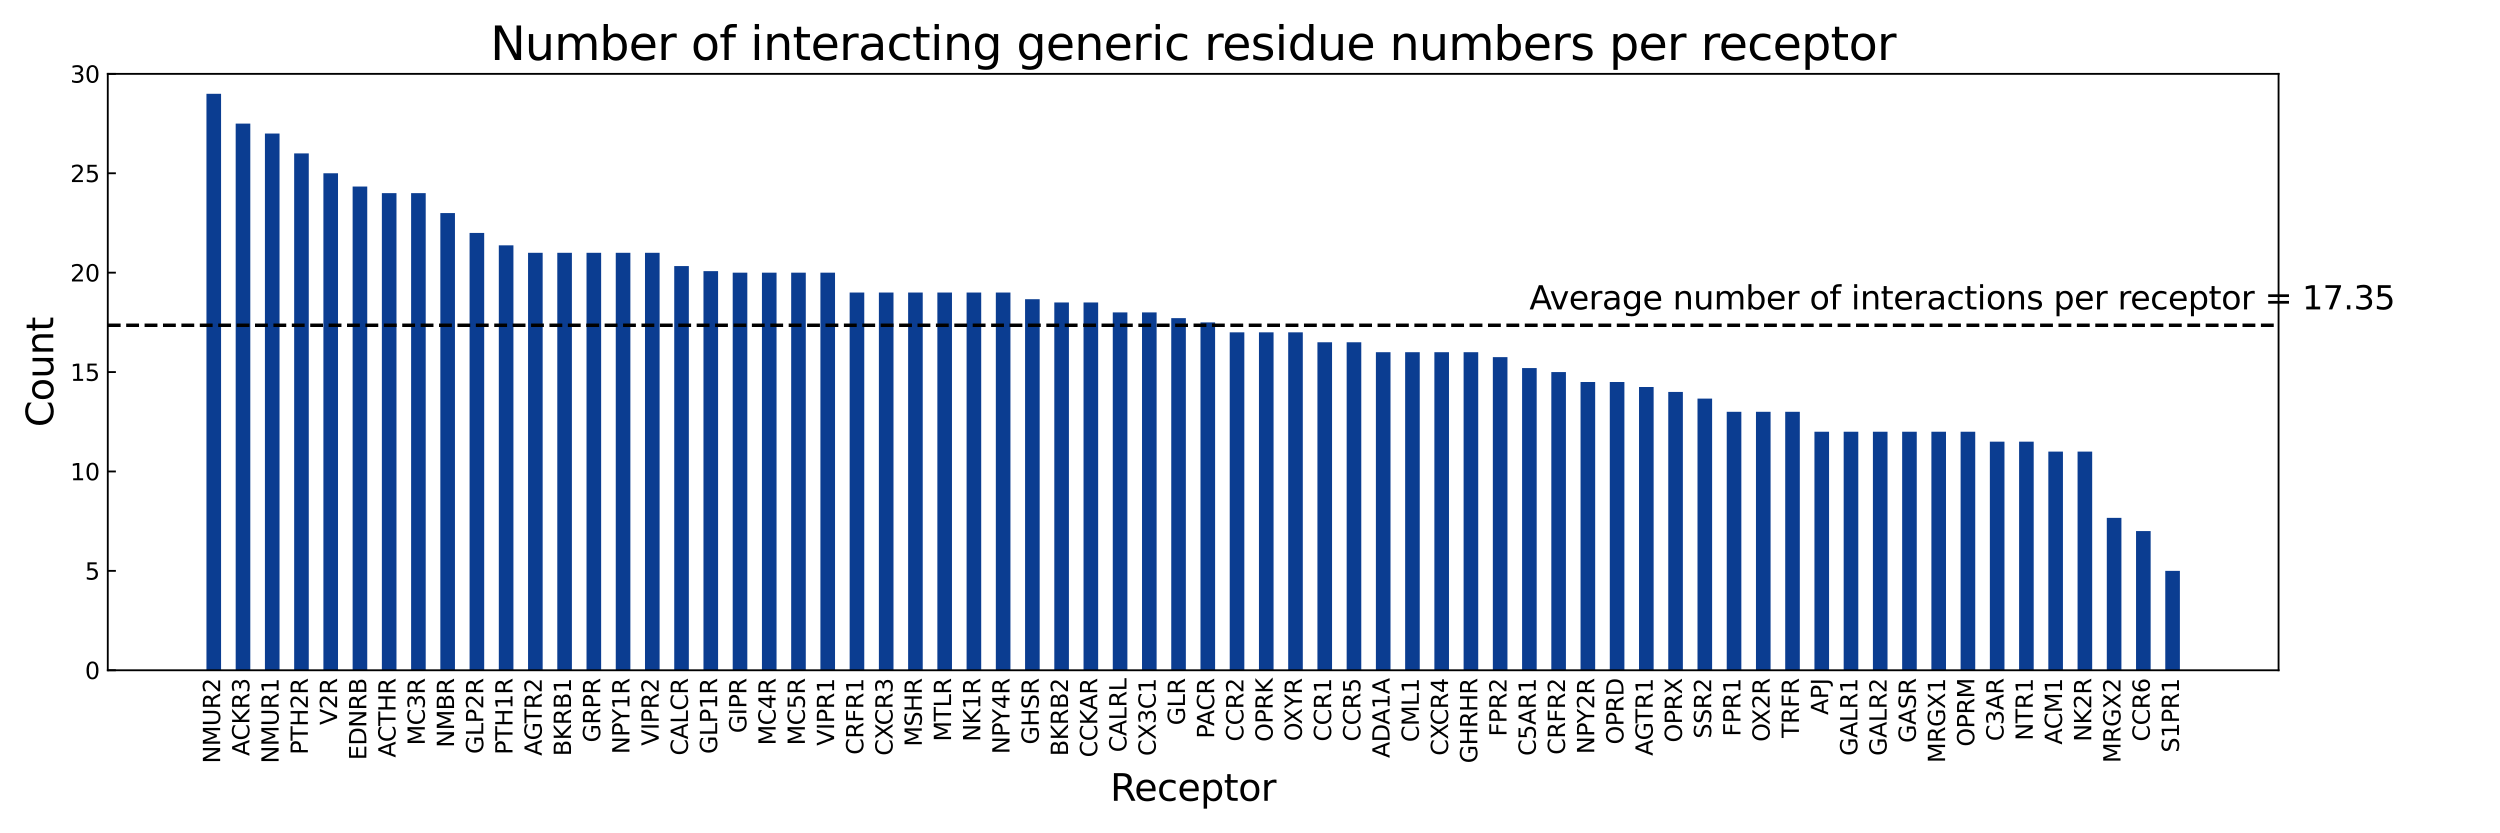 <?xml version="1.0" encoding="utf-8" standalone="no"?>
<!DOCTYPE svg PUBLIC "-//W3C//DTD SVG 1.1//EN"
  "http://www.w3.org/Graphics/SVG/1.1/DTD/svg11.dtd">
<svg xmlns:xlink="http://www.w3.org/1999/xlink" width="1080pt" height="360pt" viewBox="0 0 1080 360" xmlns="http://www.w3.org/2000/svg" version="1.1">
 <defs>
  <style type="text/css">*{stroke-linejoin: round; stroke-linecap: butt}</style>
 </defs>
 <g id="figure_1">
  <g id="patch_1">
   <path d="M 0 360 
L 1080 360 
L 1080 0 
L 0 0 
z
" style="fill: #ffffff"/>
  </g>
  <g id="axes_1">
   <g id="patch_2">
    <path d="M 46.56 289.545 
L 984.339 289.545 
L 984.339 31.92 
L 46.56 31.92 
z
" style="fill: #ffffff"/>
   </g>
   <g id="patch_3">
    <path d="M 89.186 289.545 
L 95.501 289.545 
L 95.501 40.508 
L 89.186 40.508 
z
" clip-path="url(#p1701f85462)" style="fill: #0b3d91"/>
   </g>
   <g id="patch_4">
    <path d="M 101.816 289.545 
L 108.131 289.545 
L 108.131 53.389 
L 101.816 53.389 
z
" clip-path="url(#p1701f85462)" style="fill: #0b3d91"/>
   </g>
   <g id="patch_5">
    <path d="M 114.446 289.545 
L 120.761 289.545 
L 120.761 57.682 
L 114.446 57.682 
z
" clip-path="url(#p1701f85462)" style="fill: #0b3d91"/>
   </g>
   <g id="patch_6">
    <path d="M 127.076 289.545 
L 133.391 289.545 
L 133.391 66.27 
L 127.076 66.27 
z
" clip-path="url(#p1701f85462)" style="fill: #0b3d91"/>
   </g>
   <g id="patch_7">
    <path d="M 139.706 289.545 
L 146.021 289.545 
L 146.021 74.858 
L 139.706 74.858 
z
" clip-path="url(#p1701f85462)" style="fill: #0b3d91"/>
   </g>
   <g id="patch_8">
    <path d="M 152.336 289.545 
L 158.651 289.545 
L 158.651 80.582 
L 152.336 80.582 
z
" clip-path="url(#p1701f85462)" style="fill: #0b3d91"/>
   </g>
   <g id="patch_9">
    <path d="M 164.966 289.545 
L 171.281 289.545 
L 171.281 83.445 
L 164.966 83.445 
z
" clip-path="url(#p1701f85462)" style="fill: #0b3d91"/>
   </g>
   <g id="patch_10">
    <path d="M 177.596 289.545 
L 183.911 289.545 
L 183.911 83.445 
L 177.596 83.445 
z
" clip-path="url(#p1701f85462)" style="fill: #0b3d91"/>
   </g>
   <g id="patch_11">
    <path d="M 190.226 289.545 
L 196.541 289.545 
L 196.541 92.032 
L 190.226 92.032 
z
" clip-path="url(#p1701f85462)" style="fill: #0b3d91"/>
   </g>
   <g id="patch_12">
    <path d="M 202.856 289.545 
L 209.171 289.545 
L 209.171 100.62 
L 202.856 100.62 
z
" clip-path="url(#p1701f85462)" style="fill: #0b3d91"/>
   </g>
   <g id="patch_13">
    <path d="M 215.486 289.545 
L 221.801 289.545 
L 221.801 105.987 
L 215.486 105.987 
z
" clip-path="url(#p1701f85462)" style="fill: #0b3d91"/>
   </g>
   <g id="patch_14">
    <path d="M 228.116 289.545 
L 234.431 289.545 
L 234.431 109.207 
L 228.116 109.207 
z
" clip-path="url(#p1701f85462)" style="fill: #0b3d91"/>
   </g>
   <g id="patch_15">
    <path d="M 240.746 289.545 
L 247.061 289.545 
L 247.061 109.207 
L 240.746 109.207 
z
" clip-path="url(#p1701f85462)" style="fill: #0b3d91"/>
   </g>
   <g id="patch_16">
    <path d="M 253.377 289.545 
L 259.692 289.545 
L 259.692 109.207 
L 253.377 109.207 
z
" clip-path="url(#p1701f85462)" style="fill: #0b3d91"/>
   </g>
   <g id="patch_17">
    <path d="M 266.007 289.545 
L 272.322 289.545 
L 272.322 109.207 
L 266.007 109.207 
z
" clip-path="url(#p1701f85462)" style="fill: #0b3d91"/>
   </g>
   <g id="patch_18">
    <path d="M 278.637 289.545 
L 284.952 289.545 
L 284.952 109.207 
L 278.637 109.207 
z
" clip-path="url(#p1701f85462)" style="fill: #0b3d91"/>
   </g>
   <g id="patch_19">
    <path d="M 291.267 289.545 
L 297.582 289.545 
L 297.582 114.933 
L 291.267 114.933 
z
" clip-path="url(#p1701f85462)" style="fill: #0b3d91"/>
   </g>
   <g id="patch_20">
    <path d="M 303.897 289.545 
L 310.212 289.545 
L 310.212 117.134 
L 303.897 117.134 
z
" clip-path="url(#p1701f85462)" style="fill: #0b3d91"/>
   </g>
   <g id="patch_21">
    <path d="M 316.527 289.545 
L 322.842 289.545 
L 322.842 117.795 
L 316.527 117.795 
z
" clip-path="url(#p1701f85462)" style="fill: #0b3d91"/>
   </g>
   <g id="patch_22">
    <path d="M 329.157 289.545 
L 335.472 289.545 
L 335.472 117.795 
L 329.157 117.795 
z
" clip-path="url(#p1701f85462)" style="fill: #0b3d91"/>
   </g>
   <g id="patch_23">
    <path d="M 341.787 289.545 
L 348.102 289.545 
L 348.102 117.795 
L 341.787 117.795 
z
" clip-path="url(#p1701f85462)" style="fill: #0b3d91"/>
   </g>
   <g id="patch_24">
    <path d="M 354.417 289.545 
L 360.732 289.545 
L 360.732 117.795 
L 354.417 117.795 
z
" clip-path="url(#p1701f85462)" style="fill: #0b3d91"/>
   </g>
   <g id="patch_25">
    <path d="M 367.047 289.545 
L 373.362 289.545 
L 373.362 126.382 
L 367.047 126.382 
z
" clip-path="url(#p1701f85462)" style="fill: #0b3d91"/>
   </g>
   <g id="patch_26">
    <path d="M 379.677 289.545 
L 385.992 289.545 
L 385.992 126.382 
L 379.677 126.382 
z
" clip-path="url(#p1701f85462)" style="fill: #0b3d91"/>
   </g>
   <g id="patch_27">
    <path d="M 392.307 289.545 
L 398.622 289.545 
L 398.622 126.382 
L 392.307 126.382 
z
" clip-path="url(#p1701f85462)" style="fill: #0b3d91"/>
   </g>
   <g id="patch_28">
    <path d="M 404.937 289.545 
L 411.252 289.545 
L 411.252 126.382 
L 404.937 126.382 
z
" clip-path="url(#p1701f85462)" style="fill: #0b3d91"/>
   </g>
   <g id="patch_29">
    <path d="M 417.567 289.545 
L 423.882 289.545 
L 423.882 126.382 
L 417.567 126.382 
z
" clip-path="url(#p1701f85462)" style="fill: #0b3d91"/>
   </g>
   <g id="patch_30">
    <path d="M 430.197 289.545 
L 436.512 289.545 
L 436.512 126.382 
L 430.197 126.382 
z
" clip-path="url(#p1701f85462)" style="fill: #0b3d91"/>
   </g>
   <g id="patch_31">
    <path d="M 442.827 289.545 
L 449.142 289.545 
L 449.142 129.245 
L 442.827 129.245 
z
" clip-path="url(#p1701f85462)" style="fill: #0b3d91"/>
   </g>
   <g id="patch_32">
    <path d="M 455.457 289.545 
L 461.772 289.545 
L 461.772 130.676 
L 455.457 130.676 
z
" clip-path="url(#p1701f85462)" style="fill: #0b3d91"/>
   </g>
   <g id="patch_33">
    <path d="M 468.087 289.545 
L 474.402 289.545 
L 474.402 130.676 
L 468.087 130.676 
z
" clip-path="url(#p1701f85462)" style="fill: #0b3d91"/>
   </g>
   <g id="patch_34">
    <path d="M 480.717 289.545 
L 487.032 289.545 
L 487.032 134.97 
L 480.717 134.97 
z
" clip-path="url(#p1701f85462)" style="fill: #0b3d91"/>
   </g>
   <g id="patch_35">
    <path d="M 493.347 289.545 
L 499.662 289.545 
L 499.662 134.97 
L 493.347 134.97 
z
" clip-path="url(#p1701f85462)" style="fill: #0b3d91"/>
   </g>
   <g id="patch_36">
    <path d="M 505.977 289.545 
L 512.292 289.545 
L 512.292 137.424 
L 505.977 137.424 
z
" clip-path="url(#p1701f85462)" style="fill: #0b3d91"/>
   </g>
   <g id="patch_37">
    <path d="M 518.607 289.545 
L 524.922 289.545 
L 524.922 139.264 
L 518.607 139.264 
z
" clip-path="url(#p1701f85462)" style="fill: #0b3d91"/>
   </g>
   <g id="patch_38">
    <path d="M 531.237 289.545 
L 537.552 289.545 
L 537.552 143.558 
L 531.237 143.558 
z
" clip-path="url(#p1701f85462)" style="fill: #0b3d91"/>
   </g>
   <g id="patch_39">
    <path d="M 543.867 289.545 
L 550.182 289.545 
L 550.182 143.558 
L 543.867 143.558 
z
" clip-path="url(#p1701f85462)" style="fill: #0b3d91"/>
   </g>
   <g id="patch_40">
    <path d="M 556.497 289.545 
L 562.812 289.545 
L 562.812 143.558 
L 556.497 143.558 
z
" clip-path="url(#p1701f85462)" style="fill: #0b3d91"/>
   </g>
   <g id="patch_41">
    <path d="M 569.127 289.545 
L 575.442 289.545 
L 575.442 147.851 
L 569.127 147.851 
z
" clip-path="url(#p1701f85462)" style="fill: #0b3d91"/>
   </g>
   <g id="patch_42">
    <path d="M 581.757 289.545 
L 588.072 289.545 
L 588.072 147.851 
L 581.757 147.851 
z
" clip-path="url(#p1701f85462)" style="fill: #0b3d91"/>
   </g>
   <g id="patch_43">
    <path d="M 594.387 289.545 
L 600.702 289.545 
L 600.702 152.145 
L 594.387 152.145 
z
" clip-path="url(#p1701f85462)" style="fill: #0b3d91"/>
   </g>
   <g id="patch_44">
    <path d="M 607.017 289.545 
L 613.332 289.545 
L 613.332 152.145 
L 607.017 152.145 
z
" clip-path="url(#p1701f85462)" style="fill: #0b3d91"/>
   </g>
   <g id="patch_45">
    <path d="M 619.647 289.545 
L 625.962 289.545 
L 625.962 152.145 
L 619.647 152.145 
z
" clip-path="url(#p1701f85462)" style="fill: #0b3d91"/>
   </g>
   <g id="patch_46">
    <path d="M 632.277 289.545 
L 638.592 289.545 
L 638.592 152.145 
L 632.277 152.145 
z
" clip-path="url(#p1701f85462)" style="fill: #0b3d91"/>
   </g>
   <g id="patch_47">
    <path d="M 644.907 289.545 
L 651.222 289.545 
L 651.222 154.292 
L 644.907 154.292 
z
" clip-path="url(#p1701f85462)" style="fill: #0b3d91"/>
   </g>
   <g id="patch_48">
    <path d="M 657.537 289.545 
L 663.852 289.545 
L 663.852 159.015 
L 657.537 159.015 
z
" clip-path="url(#p1701f85462)" style="fill: #0b3d91"/>
   </g>
   <g id="patch_49">
    <path d="M 670.167 289.545 
L 676.482 289.545 
L 676.482 160.732 
L 670.167 160.732 
z
" clip-path="url(#p1701f85462)" style="fill: #0b3d91"/>
   </g>
   <g id="patch_50">
    <path d="M 682.797 289.545 
L 689.112 289.545 
L 689.112 165.026 
L 682.797 165.026 
z
" clip-path="url(#p1701f85462)" style="fill: #0b3d91"/>
   </g>
   <g id="patch_51">
    <path d="M 695.427 289.545 
L 701.742 289.545 
L 701.742 165.026 
L 695.427 165.026 
z
" clip-path="url(#p1701f85462)" style="fill: #0b3d91"/>
   </g>
   <g id="patch_52">
    <path d="M 708.057 289.545 
L 714.372 289.545 
L 714.372 167.173 
L 708.057 167.173 
z
" clip-path="url(#p1701f85462)" style="fill: #0b3d91"/>
   </g>
   <g id="patch_53">
    <path d="M 720.687 289.545 
L 727.002 289.545 
L 727.002 169.32 
L 720.687 169.32 
z
" clip-path="url(#p1701f85462)" style="fill: #0b3d91"/>
   </g>
   <g id="patch_54">
    <path d="M 733.317 289.545 
L 739.632 289.545 
L 739.632 172.183 
L 733.317 172.183 
z
" clip-path="url(#p1701f85462)" style="fill: #0b3d91"/>
   </g>
   <g id="patch_55">
    <path d="M 745.947 289.545 
L 752.262 289.545 
L 752.262 177.907 
L 745.947 177.907 
z
" clip-path="url(#p1701f85462)" style="fill: #0b3d91"/>
   </g>
   <g id="patch_56">
    <path d="M 758.577 289.545 
L 764.892 289.545 
L 764.892 177.907 
L 758.577 177.907 
z
" clip-path="url(#p1701f85462)" style="fill: #0b3d91"/>
   </g>
   <g id="patch_57">
    <path d="M 771.207 289.545 
L 777.522 289.545 
L 777.522 177.907 
L 771.207 177.907 
z
" clip-path="url(#p1701f85462)" style="fill: #0b3d91"/>
   </g>
   <g id="patch_58">
    <path d="M 783.837 289.545 
L 790.152 289.545 
L 790.152 186.495 
L 783.837 186.495 
z
" clip-path="url(#p1701f85462)" style="fill: #0b3d91"/>
   </g>
   <g id="patch_59">
    <path d="M 796.467 289.545 
L 802.782 289.545 
L 802.782 186.495 
L 796.467 186.495 
z
" clip-path="url(#p1701f85462)" style="fill: #0b3d91"/>
   </g>
   <g id="patch_60">
    <path d="M 809.097 289.545 
L 815.412 289.545 
L 815.412 186.495 
L 809.097 186.495 
z
" clip-path="url(#p1701f85462)" style="fill: #0b3d91"/>
   </g>
   <g id="patch_61">
    <path d="M 821.727 289.545 
L 828.042 289.545 
L 828.042 186.495 
L 821.727 186.495 
z
" clip-path="url(#p1701f85462)" style="fill: #0b3d91"/>
   </g>
   <g id="patch_62">
    <path d="M 834.357 289.545 
L 840.672 289.545 
L 840.672 186.495 
L 834.357 186.495 
z
" clip-path="url(#p1701f85462)" style="fill: #0b3d91"/>
   </g>
   <g id="patch_63">
    <path d="M 846.987 289.545 
L 853.302 289.545 
L 853.302 186.495 
L 846.987 186.495 
z
" clip-path="url(#p1701f85462)" style="fill: #0b3d91"/>
   </g>
   <g id="patch_64">
    <path d="M 859.617 289.545 
L 865.932 289.545 
L 865.932 190.789 
L 859.617 190.789 
z
" clip-path="url(#p1701f85462)" style="fill: #0b3d91"/>
   </g>
   <g id="patch_65">
    <path d="M 872.247 289.545 
L 878.562 289.545 
L 878.562 190.789 
L 872.247 190.789 
z
" clip-path="url(#p1701f85462)" style="fill: #0b3d91"/>
   </g>
   <g id="patch_66">
    <path d="M 884.877 289.545 
L 891.192 289.545 
L 891.192 195.083 
L 884.877 195.083 
z
" clip-path="url(#p1701f85462)" style="fill: #0b3d91"/>
   </g>
   <g id="patch_67">
    <path d="M 897.507 289.545 
L 903.822 289.545 
L 903.822 195.083 
L 897.507 195.083 
z
" clip-path="url(#p1701f85462)" style="fill: #0b3d91"/>
   </g>
   <g id="patch_68">
    <path d="M 910.137 289.545 
L 916.452 289.545 
L 916.452 223.708 
L 910.137 223.708 
z
" clip-path="url(#p1701f85462)" style="fill: #0b3d91"/>
   </g>
   <g id="patch_69">
    <path d="M 922.767 289.545 
L 929.082 289.545 
L 929.082 229.433 
L 922.767 229.433 
z
" clip-path="url(#p1701f85462)" style="fill: #0b3d91"/>
   </g>
   <g id="patch_70">
    <path d="M 935.397 289.545 
L 941.712 289.545 
L 941.712 246.607 
L 935.397 246.607 
z
" clip-path="url(#p1701f85462)" style="fill: #0b3d91"/>
   </g>
   <g id="matplotlib.axis_1">
    <g id="xtick_1">
     <g id="line2d_1"/>
     <g id="text_1">
      <!-- NMUR2 -->
      <g transform="translate(95.103 329.784) rotate(-90) scale(0.1 -0.1)">
       <defs>
        <path id="DejaVuSans-4e" d="M 628 4666 
L 1478 4666 
L 3547 763 
L 3547 4666 
L 4159 4666 
L 4159 0 
L 3309 0 
L 1241 3903 
L 1241 0 
L 628 0 
L 628 4666 
z
" transform="scale(0.016)"/>
        <path id="DejaVuSans-4d" d="M 628 4666 
L 1569 4666 
L 2759 1491 
L 3956 4666 
L 4897 4666 
L 4897 0 
L 4281 0 
L 4281 4097 
L 3078 897 
L 2444 897 
L 1241 4097 
L 1241 0 
L 628 0 
L 628 4666 
z
" transform="scale(0.016)"/>
        <path id="DejaVuSans-55" d="M 556 4666 
L 1191 4666 
L 1191 1831 
Q 1191 1081 1462 751 
Q 1734 422 2344 422 
Q 2950 422 3222 751 
Q 3494 1081 3494 1831 
L 3494 4666 
L 4128 4666 
L 4128 1753 
Q 4128 841 3676 375 
Q 3225 -91 2344 -91 
Q 1459 -91 1007 375 
Q 556 841 556 1753 
L 556 4666 
z
" transform="scale(0.016)"/>
        <path id="DejaVuSans-52" d="M 2841 2188 
Q 3044 2119 3236 1894 
Q 3428 1669 3622 1275 
L 4263 0 
L 3584 0 
L 2988 1197 
Q 2756 1666 2539 1819 
Q 2322 1972 1947 1972 
L 1259 1972 
L 1259 0 
L 628 0 
L 628 4666 
L 2053 4666 
Q 2853 4666 3247 4331 
Q 3641 3997 3641 3322 
Q 3641 2881 3436 2590 
Q 3231 2300 2841 2188 
z
M 1259 4147 
L 1259 2491 
L 2053 2491 
Q 2509 2491 2742 2702 
Q 2975 2913 2975 3322 
Q 2975 3731 2742 3939 
Q 2509 4147 2053 4147 
L 1259 4147 
z
" transform="scale(0.016)"/>
        <path id="DejaVuSans-32" d="M 1228 531 
L 3431 531 
L 3431 0 
L 469 0 
L 469 531 
Q 828 903 1448 1529 
Q 2069 2156 2228 2338 
Q 2531 2678 2651 2914 
Q 2772 3150 2772 3378 
Q 2772 3750 2511 3984 
Q 2250 4219 1831 4219 
Q 1534 4219 1204 4116 
Q 875 4013 500 3803 
L 500 4441 
Q 881 4594 1212 4672 
Q 1544 4750 1819 4750 
Q 2544 4750 2975 4387 
Q 3406 4025 3406 3419 
Q 3406 3131 3298 2873 
Q 3191 2616 2906 2266 
Q 2828 2175 2409 1742 
Q 1991 1309 1228 531 
z
" transform="scale(0.016)"/>
       </defs>
       <use xlink:href="#DejaVuSans-4e"/>
       <use xlink:href="#DejaVuSans-4d" x="74.805"/>
       <use xlink:href="#DejaVuSans-55" x="161.084"/>
       <use xlink:href="#DejaVuSans-52" x="234.277"/>
       <use xlink:href="#DejaVuSans-32" x="303.76"/>
      </g>
     </g>
    </g>
    <g id="xtick_2">
     <g id="line2d_2"/>
     <g id="text_2">
      <!-- ACKR3 -->
      <g transform="translate(107.733 326.562) rotate(-90) scale(0.1 -0.1)">
       <defs>
        <path id="DejaVuSans-41" d="M 2188 4044 
L 1331 1722 
L 3047 1722 
L 2188 4044 
z
M 1831 4666 
L 2547 4666 
L 4325 0 
L 3669 0 
L 3244 1197 
L 1141 1197 
L 716 0 
L 50 0 
L 1831 4666 
z
" transform="scale(0.016)"/>
        <path id="DejaVuSans-43" d="M 4122 4306 
L 4122 3641 
Q 3803 3938 3442 4084 
Q 3081 4231 2675 4231 
Q 1875 4231 1450 3742 
Q 1025 3253 1025 2328 
Q 1025 1406 1450 917 
Q 1875 428 2675 428 
Q 3081 428 3442 575 
Q 3803 722 4122 1019 
L 4122 359 
Q 3791 134 3420 21 
Q 3050 -91 2638 -91 
Q 1578 -91 968 557 
Q 359 1206 359 2328 
Q 359 3453 968 4101 
Q 1578 4750 2638 4750 
Q 3056 4750 3426 4639 
Q 3797 4528 4122 4306 
z
" transform="scale(0.016)"/>
        <path id="DejaVuSans-4b" d="M 628 4666 
L 1259 4666 
L 1259 2694 
L 3353 4666 
L 4166 4666 
L 1850 2491 
L 4331 0 
L 3500 0 
L 1259 2247 
L 1259 0 
L 628 0 
L 628 4666 
z
" transform="scale(0.016)"/>
        <path id="DejaVuSans-33" d="M 2597 2516 
Q 3050 2419 3304 2112 
Q 3559 1806 3559 1356 
Q 3559 666 3084 287 
Q 2609 -91 1734 -91 
Q 1441 -91 1130 -33 
Q 819 25 488 141 
L 488 750 
Q 750 597 1062 519 
Q 1375 441 1716 441 
Q 2309 441 2620 675 
Q 2931 909 2931 1356 
Q 2931 1769 2642 2001 
Q 2353 2234 1838 2234 
L 1294 2234 
L 1294 2753 
L 1863 2753 
Q 2328 2753 2575 2939 
Q 2822 3125 2822 3475 
Q 2822 3834 2567 4026 
Q 2313 4219 1838 4219 
Q 1578 4219 1281 4162 
Q 984 4106 628 3988 
L 628 4550 
Q 988 4650 1302 4700 
Q 1616 4750 1894 4750 
Q 2613 4750 3031 4423 
Q 3450 4097 3450 3541 
Q 3450 3153 3228 2886 
Q 3006 2619 2597 2516 
z
" transform="scale(0.016)"/>
       </defs>
       <use xlink:href="#DejaVuSans-41"/>
       <use xlink:href="#DejaVuSans-43" x="66.658"/>
       <use xlink:href="#DejaVuSans-4b" x="136.482"/>
       <use xlink:href="#DejaVuSans-52" x="202.059"/>
       <use xlink:href="#DejaVuSans-33" x="271.541"/>
      </g>
     </g>
    </g>
    <g id="xtick_3">
     <g id="line2d_3"/>
     <g id="text_3">
      <!-- NMUR1 -->
      <g transform="translate(120.363 329.784) rotate(-90) scale(0.1 -0.1)">
       <defs>
        <path id="DejaVuSans-31" d="M 794 531 
L 1825 531 
L 1825 4091 
L 703 3866 
L 703 4441 
L 1819 4666 
L 2450 4666 
L 2450 531 
L 3481 531 
L 3481 0 
L 794 0 
L 794 531 
z
" transform="scale(0.016)"/>
       </defs>
       <use xlink:href="#DejaVuSans-4e"/>
       <use xlink:href="#DejaVuSans-4d" x="74.805"/>
       <use xlink:href="#DejaVuSans-55" x="161.084"/>
       <use xlink:href="#DejaVuSans-52" x="234.277"/>
       <use xlink:href="#DejaVuSans-31" x="303.76"/>
      </g>
     </g>
    </g>
    <g id="xtick_4">
     <g id="line2d_4"/>
     <g id="text_4">
      <!-- PTH2R -->
      <g transform="translate(132.993 326.014) rotate(-90) scale(0.1 -0.1)">
       <defs>
        <path id="DejaVuSans-50" d="M 1259 4147 
L 1259 2394 
L 2053 2394 
Q 2494 2394 2734 2622 
Q 2975 2850 2975 3272 
Q 2975 3691 2734 3919 
Q 2494 4147 2053 4147 
L 1259 4147 
z
M 628 4666 
L 2053 4666 
Q 2838 4666 3239 4311 
Q 3641 3956 3641 3272 
Q 3641 2581 3239 2228 
Q 2838 1875 2053 1875 
L 1259 1875 
L 1259 0 
L 628 0 
L 628 4666 
z
" transform="scale(0.016)"/>
        <path id="DejaVuSans-54" d="M -19 4666 
L 3928 4666 
L 3928 4134 
L 2272 4134 
L 2272 0 
L 1638 0 
L 1638 4134 
L -19 4134 
L -19 4666 
z
" transform="scale(0.016)"/>
        <path id="DejaVuSans-48" d="M 628 4666 
L 1259 4666 
L 1259 2753 
L 3553 2753 
L 3553 4666 
L 4184 4666 
L 4184 0 
L 3553 0 
L 3553 2222 
L 1259 2222 
L 1259 0 
L 628 0 
L 628 4666 
z
" transform="scale(0.016)"/>
       </defs>
       <use xlink:href="#DejaVuSans-50"/>
       <use xlink:href="#DejaVuSans-54" x="60.303"/>
       <use xlink:href="#DejaVuSans-48" x="121.387"/>
       <use xlink:href="#DejaVuSans-32" x="196.582"/>
       <use xlink:href="#DejaVuSans-52" x="260.205"/>
      </g>
     </g>
    </g>
    <g id="xtick_5">
     <g id="line2d_5"/>
     <g id="text_5">
      <!-- V2R -->
      <g transform="translate(145.623 313.197) rotate(-90) scale(0.1 -0.1)">
       <defs>
        <path id="DejaVuSans-56" d="M 1831 0 
L 50 4666 
L 709 4666 
L 2188 738 
L 3669 4666 
L 4325 4666 
L 2547 0 
L 1831 0 
z
" transform="scale(0.016)"/>
       </defs>
       <use xlink:href="#DejaVuSans-56"/>
       <use xlink:href="#DejaVuSans-32" x="68.408"/>
       <use xlink:href="#DejaVuSans-52" x="132.031"/>
      </g>
     </g>
    </g>
    <g id="xtick_6">
     <g id="line2d_6"/>
     <g id="text_6">
      <!-- EDNRB -->
      <g transform="translate(158.253 328.354) rotate(-90) scale(0.1 -0.1)">
       <defs>
        <path id="DejaVuSans-45" d="M 628 4666 
L 3578 4666 
L 3578 4134 
L 1259 4134 
L 1259 2753 
L 3481 2753 
L 3481 2222 
L 1259 2222 
L 1259 531 
L 3634 531 
L 3634 0 
L 628 0 
L 628 4666 
z
" transform="scale(0.016)"/>
        <path id="DejaVuSans-44" d="M 1259 4147 
L 1259 519 
L 2022 519 
Q 2988 519 3436 956 
Q 3884 1394 3884 2338 
Q 3884 3275 3436 3711 
Q 2988 4147 2022 4147 
L 1259 4147 
z
M 628 4666 
L 1925 4666 
Q 3281 4666 3915 4102 
Q 4550 3538 4550 2338 
Q 4550 1131 3912 565 
Q 3275 0 1925 0 
L 628 0 
L 628 4666 
z
" transform="scale(0.016)"/>
        <path id="DejaVuSans-42" d="M 1259 2228 
L 1259 519 
L 2272 519 
Q 2781 519 3026 730 
Q 3272 941 3272 1375 
Q 3272 1813 3026 2020 
Q 2781 2228 2272 2228 
L 1259 2228 
z
M 1259 4147 
L 1259 2741 
L 2194 2741 
Q 2656 2741 2882 2914 
Q 3109 3088 3109 3444 
Q 3109 3797 2882 3972 
Q 2656 4147 2194 4147 
L 1259 4147 
z
M 628 4666 
L 2241 4666 
Q 2963 4666 3353 4366 
Q 3744 4066 3744 3513 
Q 3744 3084 3544 2831 
Q 3344 2578 2956 2516 
Q 3422 2416 3680 2098 
Q 3938 1781 3938 1306 
Q 3938 681 3513 340 
Q 3088 0 2303 0 
L 628 0 
L 628 4666 
z
" transform="scale(0.016)"/>
       </defs>
       <use xlink:href="#DejaVuSans-45"/>
       <use xlink:href="#DejaVuSans-44" x="63.184"/>
       <use xlink:href="#DejaVuSans-4e" x="140.186"/>
       <use xlink:href="#DejaVuSans-52" x="214.99"/>
       <use xlink:href="#DejaVuSans-42" x="284.473"/>
      </g>
     </g>
    </g>
    <g id="xtick_7">
     <g id="line2d_7"/>
     <g id="text_7">
      <!-- ACTHR -->
      <g transform="translate(170.883 327.27) rotate(-90) scale(0.1 -0.1)">
       <use xlink:href="#DejaVuSans-41"/>
       <use xlink:href="#DejaVuSans-43" x="66.658"/>
       <use xlink:href="#DejaVuSans-54" x="136.482"/>
       <use xlink:href="#DejaVuSans-48" x="197.566"/>
       <use xlink:href="#DejaVuSans-52" x="272.762"/>
      </g>
     </g>
    </g>
    <g id="xtick_8">
     <g id="line2d_8"/>
     <g id="text_8">
      <!-- MC3R -->
      <g transform="translate(183.513 321.967) rotate(-90) scale(0.1 -0.1)">
       <use xlink:href="#DejaVuSans-4d"/>
       <use xlink:href="#DejaVuSans-43" x="86.279"/>
       <use xlink:href="#DejaVuSans-33" x="156.104"/>
       <use xlink:href="#DejaVuSans-52" x="219.727"/>
      </g>
     </g>
    </g>
    <g id="xtick_9">
     <g id="line2d_9"/>
     <g id="text_9">
      <!-- NMBR -->
      <g transform="translate(196.143 322.964) rotate(-90) scale(0.1 -0.1)">
       <use xlink:href="#DejaVuSans-4e"/>
       <use xlink:href="#DejaVuSans-4d" x="74.805"/>
       <use xlink:href="#DejaVuSans-42" x="161.084"/>
       <use xlink:href="#DejaVuSans-52" x="229.688"/>
      </g>
     </g>
    </g>
    <g id="xtick_10">
     <g id="line2d_10"/>
     <g id="text_10">
      <!-- GLP2R -->
      <g transform="translate(208.773 325.706) rotate(-90) scale(0.1 -0.1)">
       <defs>
        <path id="DejaVuSans-47" d="M 3809 666 
L 3809 1919 
L 2778 1919 
L 2778 2438 
L 4434 2438 
L 4434 434 
Q 4069 175 3628 42 
Q 3188 -91 2688 -91 
Q 1594 -91 976 548 
Q 359 1188 359 2328 
Q 359 3472 976 4111 
Q 1594 4750 2688 4750 
Q 3144 4750 3555 4637 
Q 3966 4525 4313 4306 
L 4313 3634 
Q 3963 3931 3569 4081 
Q 3175 4231 2741 4231 
Q 1884 4231 1454 3753 
Q 1025 3275 1025 2328 
Q 1025 1384 1454 906 
Q 1884 428 2741 428 
Q 3075 428 3337 486 
Q 3600 544 3809 666 
z
" transform="scale(0.016)"/>
        <path id="DejaVuSans-4c" d="M 628 4666 
L 1259 4666 
L 1259 531 
L 3531 531 
L 3531 0 
L 628 0 
L 628 4666 
z
" transform="scale(0.016)"/>
       </defs>
       <use xlink:href="#DejaVuSans-47"/>
       <use xlink:href="#DejaVuSans-4c" x="77.49"/>
       <use xlink:href="#DejaVuSans-50" x="133.203"/>
       <use xlink:href="#DejaVuSans-32" x="193.506"/>
       <use xlink:href="#DejaVuSans-52" x="257.129"/>
      </g>
     </g>
    </g>
    <g id="xtick_11">
     <g id="line2d_11"/>
     <g id="text_11">
      <!-- PTH1R -->
      <g transform="translate(221.403 326.014) rotate(-90) scale(0.1 -0.1)">
       <use xlink:href="#DejaVuSans-50"/>
       <use xlink:href="#DejaVuSans-54" x="60.303"/>
       <use xlink:href="#DejaVuSans-48" x="121.387"/>
       <use xlink:href="#DejaVuSans-31" x="196.582"/>
       <use xlink:href="#DejaVuSans-52" x="260.205"/>
      </g>
     </g>
    </g>
    <g id="xtick_12">
     <g id="line2d_12"/>
     <g id="text_12">
      <!-- AGTR2 -->
      <g transform="translate(234.033 326.515) rotate(-90) scale(0.1 -0.1)">
       <use xlink:href="#DejaVuSans-41"/>
       <use xlink:href="#DejaVuSans-47" x="66.658"/>
       <use xlink:href="#DejaVuSans-54" x="140.523"/>
       <use xlink:href="#DejaVuSans-52" x="201.607"/>
       <use xlink:href="#DejaVuSans-32" x="271.09"/>
      </g>
     </g>
    </g>
    <g id="xtick_13">
     <g id="line2d_13"/>
     <g id="text_13">
      <!-- BKRB1 -->
      <g transform="translate(246.663 326.636) rotate(-90) scale(0.1 -0.1)">
       <use xlink:href="#DejaVuSans-42"/>
       <use xlink:href="#DejaVuSans-4b" x="68.604"/>
       <use xlink:href="#DejaVuSans-52" x="134.18"/>
       <use xlink:href="#DejaVuSans-42" x="203.662"/>
       <use xlink:href="#DejaVuSans-31" x="272.266"/>
      </g>
     </g>
    </g>
    <g id="xtick_14">
     <g id="line2d_14"/>
     <g id="text_14">
      <!-- GRPR -->
      <g transform="translate(259.293 320.72) rotate(-90) scale(0.1 -0.1)">
       <use xlink:href="#DejaVuSans-47"/>
       <use xlink:href="#DejaVuSans-52" x="77.49"/>
       <use xlink:href="#DejaVuSans-50" x="146.973"/>
       <use xlink:href="#DejaVuSans-52" x="207.275"/>
      </g>
     </g>
    </g>
    <g id="xtick_15">
     <g id="line2d_15"/>
     <g id="text_15">
      <!-- NPY1R -->
      <g transform="translate(271.923 325.75) rotate(-90) scale(0.1 -0.1)">
       <defs>
        <path id="DejaVuSans-59" d="M -13 4666 
L 666 4666 
L 1959 2747 
L 3244 4666 
L 3922 4666 
L 2272 2222 
L 2272 0 
L 1638 0 
L 1638 2222 
L -13 4666 
z
" transform="scale(0.016)"/>
       </defs>
       <use xlink:href="#DejaVuSans-4e"/>
       <use xlink:href="#DejaVuSans-50" x="74.805"/>
       <use xlink:href="#DejaVuSans-59" x="132.857"/>
       <use xlink:href="#DejaVuSans-31" x="193.941"/>
       <use xlink:href="#DejaVuSans-52" x="257.564"/>
      </g>
     </g>
    </g>
    <g id="xtick_16">
     <g id="line2d_16"/>
     <g id="text_16">
      <!-- VIPR2 -->
      <g transform="translate(284.553 322.176) rotate(-90) scale(0.1 -0.1)">
       <defs>
        <path id="DejaVuSans-49" d="M 628 4666 
L 1259 4666 
L 1259 0 
L 628 0 
L 628 4666 
z
" transform="scale(0.016)"/>
       </defs>
       <use xlink:href="#DejaVuSans-56"/>
       <use xlink:href="#DejaVuSans-49" x="68.408"/>
       <use xlink:href="#DejaVuSans-50" x="97.9"/>
       <use xlink:href="#DejaVuSans-52" x="158.203"/>
       <use xlink:href="#DejaVuSans-32" x="227.686"/>
      </g>
     </g>
    </g>
    <g id="xtick_17">
     <g id="line2d_17"/>
     <g id="text_17">
      <!-- CALCR -->
      <g transform="translate(297.183 326.372) rotate(-90) scale(0.1 -0.1)">
       <use xlink:href="#DejaVuSans-43"/>
       <use xlink:href="#DejaVuSans-41" x="69.824"/>
       <use xlink:href="#DejaVuSans-4c" x="138.232"/>
       <use xlink:href="#DejaVuSans-43" x="193.945"/>
       <use xlink:href="#DejaVuSans-52" x="263.77"/>
      </g>
     </g>
    </g>
    <g id="xtick_18">
     <g id="line2d_18"/>
     <g id="text_18">
      <!-- GLP1R -->
      <g transform="translate(309.813 325.706) rotate(-90) scale(0.1 -0.1)">
       <use xlink:href="#DejaVuSans-47"/>
       <use xlink:href="#DejaVuSans-4c" x="77.49"/>
       <use xlink:href="#DejaVuSans-50" x="133.203"/>
       <use xlink:href="#DejaVuSans-31" x="193.506"/>
       <use xlink:href="#DejaVuSans-52" x="257.129"/>
      </g>
     </g>
    </g>
    <g id="xtick_19">
     <g id="line2d_19"/>
     <g id="text_19">
      <!-- GIPR -->
      <g transform="translate(322.443 316.722) rotate(-90) scale(0.1 -0.1)">
       <use xlink:href="#DejaVuSans-47"/>
       <use xlink:href="#DejaVuSans-49" x="77.49"/>
       <use xlink:href="#DejaVuSans-50" x="106.982"/>
       <use xlink:href="#DejaVuSans-52" x="167.285"/>
      </g>
     </g>
    </g>
    <g id="xtick_20">
     <g id="line2d_20"/>
     <g id="text_20">
      <!-- MC4R -->
      <g transform="translate(335.073 321.967) rotate(-90) scale(0.1 -0.1)">
       <defs>
        <path id="DejaVuSans-34" d="M 2419 4116 
L 825 1625 
L 2419 1625 
L 2419 4116 
z
M 2253 4666 
L 3047 4666 
L 3047 1625 
L 3713 1625 
L 3713 1100 
L 3047 1100 
L 3047 0 
L 2419 0 
L 2419 1100 
L 313 1100 
L 313 1709 
L 2253 4666 
z
" transform="scale(0.016)"/>
       </defs>
       <use xlink:href="#DejaVuSans-4d"/>
       <use xlink:href="#DejaVuSans-43" x="86.279"/>
       <use xlink:href="#DejaVuSans-34" x="156.104"/>
       <use xlink:href="#DejaVuSans-52" x="219.727"/>
      </g>
     </g>
    </g>
    <g id="xtick_21">
     <g id="line2d_21"/>
     <g id="text_21">
      <!-- MC5R -->
      <g transform="translate(347.703 321.967) rotate(-90) scale(0.1 -0.1)">
       <defs>
        <path id="DejaVuSans-35" d="M 691 4666 
L 3169 4666 
L 3169 4134 
L 1269 4134 
L 1269 2991 
Q 1406 3038 1543 3061 
Q 1681 3084 1819 3084 
Q 2600 3084 3056 2656 
Q 3513 2228 3513 1497 
Q 3513 744 3044 326 
Q 2575 -91 1722 -91 
Q 1428 -91 1123 -41 
Q 819 9 494 109 
L 494 744 
Q 775 591 1075 516 
Q 1375 441 1709 441 
Q 2250 441 2565 725 
Q 2881 1009 2881 1497 
Q 2881 1984 2565 2268 
Q 2250 2553 1709 2553 
Q 1456 2553 1204 2497 
Q 953 2441 691 2322 
L 691 4666 
z
" transform="scale(0.016)"/>
       </defs>
       <use xlink:href="#DejaVuSans-4d"/>
       <use xlink:href="#DejaVuSans-43" x="86.279"/>
       <use xlink:href="#DejaVuSans-35" x="156.104"/>
       <use xlink:href="#DejaVuSans-52" x="219.727"/>
      </g>
     </g>
    </g>
    <g id="xtick_22">
     <g id="line2d_22"/>
     <g id="text_22">
      <!-- VIPR1 -->
      <g transform="translate(360.334 322.176) rotate(-90) scale(0.1 -0.1)">
       <use xlink:href="#DejaVuSans-56"/>
       <use xlink:href="#DejaVuSans-49" x="68.408"/>
       <use xlink:href="#DejaVuSans-50" x="97.9"/>
       <use xlink:href="#DejaVuSans-52" x="158.203"/>
       <use xlink:href="#DejaVuSans-31" x="227.686"/>
      </g>
     </g>
    </g>
    <g id="xtick_23">
     <g id="line2d_23"/>
     <g id="text_23">
      <!-- CRFR1 -->
      <g transform="translate(372.964 326.039) rotate(-90) scale(0.1 -0.1)">
       <defs>
        <path id="DejaVuSans-46" d="M 628 4666 
L 3309 4666 
L 3309 4134 
L 1259 4134 
L 1259 2759 
L 3109 2759 
L 3109 2228 
L 1259 2228 
L 1259 0 
L 628 0 
L 628 4666 
z
" transform="scale(0.016)"/>
       </defs>
       <use xlink:href="#DejaVuSans-43"/>
       <use xlink:href="#DejaVuSans-52" x="69.824"/>
       <use xlink:href="#DejaVuSans-46" x="139.307"/>
       <use xlink:href="#DejaVuSans-52" x="196.826"/>
       <use xlink:href="#DejaVuSans-31" x="266.309"/>
      </g>
     </g>
    </g>
    <g id="xtick_24">
     <g id="line2d_24"/>
     <g id="text_24">
      <!-- CXCR3 -->
      <g transform="translate(385.594 326.447) rotate(-90) scale(0.1 -0.1)">
       <defs>
        <path id="DejaVuSans-58" d="M 403 4666 
L 1081 4666 
L 2241 2931 
L 3406 4666 
L 4084 4666 
L 2584 2425 
L 4184 0 
L 3506 0 
L 2194 1984 
L 872 0 
L 191 0 
L 1856 2491 
L 403 4666 
z
" transform="scale(0.016)"/>
       </defs>
       <use xlink:href="#DejaVuSans-43"/>
       <use xlink:href="#DejaVuSans-58" x="69.824"/>
       <use xlink:href="#DejaVuSans-43" x="131.08"/>
       <use xlink:href="#DejaVuSans-52" x="200.904"/>
       <use xlink:href="#DejaVuSans-33" x="270.387"/>
      </g>
     </g>
    </g>
    <g id="xtick_25">
     <g id="line2d_25"/>
     <g id="text_25">
      <!-- MSHR -->
      <g transform="translate(398.224 322.49) rotate(-90) scale(0.1 -0.1)">
       <defs>
        <path id="DejaVuSans-53" d="M 3425 4513 
L 3425 3897 
Q 3066 4069 2747 4153 
Q 2428 4238 2131 4238 
Q 1616 4238 1336 4038 
Q 1056 3838 1056 3469 
Q 1056 3159 1242 3001 
Q 1428 2844 1947 2747 
L 2328 2669 
Q 3034 2534 3370 2195 
Q 3706 1856 3706 1288 
Q 3706 609 3251 259 
Q 2797 -91 1919 -91 
Q 1588 -91 1214 -16 
Q 841 59 441 206 
L 441 856 
Q 825 641 1194 531 
Q 1563 422 1919 422 
Q 2459 422 2753 634 
Q 3047 847 3047 1241 
Q 3047 1584 2836 1778 
Q 2625 1972 2144 2069 
L 1759 2144 
Q 1053 2284 737 2584 
Q 422 2884 422 3419 
Q 422 4038 858 4394 
Q 1294 4750 2059 4750 
Q 2388 4750 2728 4690 
Q 3069 4631 3425 4513 
z
" transform="scale(0.016)"/>
       </defs>
       <use xlink:href="#DejaVuSans-4d"/>
       <use xlink:href="#DejaVuSans-53" x="86.279"/>
       <use xlink:href="#DejaVuSans-48" x="149.756"/>
       <use xlink:href="#DejaVuSans-52" x="224.951"/>
      </g>
     </g>
    </g>
    <g id="xtick_26">
     <g id="line2d_26"/>
     <g id="text_26">
      <!-- MTLR -->
      <g transform="translate(410.854 320.301) rotate(-90) scale(0.1 -0.1)">
       <use xlink:href="#DejaVuSans-4d"/>
       <use xlink:href="#DejaVuSans-54" x="86.279"/>
       <use xlink:href="#DejaVuSans-4c" x="147.363"/>
       <use xlink:href="#DejaVuSans-52" x="203.076"/>
      </g>
     </g>
    </g>
    <g id="xtick_27">
     <g id="line2d_27"/>
     <g id="text_27">
      <!-- NK1R -->
      <g transform="translate(423.484 320.395) rotate(-90) scale(0.1 -0.1)">
       <use xlink:href="#DejaVuSans-4e"/>
       <use xlink:href="#DejaVuSans-4b" x="74.805"/>
       <use xlink:href="#DejaVuSans-31" x="140.381"/>
       <use xlink:href="#DejaVuSans-52" x="204.004"/>
      </g>
     </g>
    </g>
    <g id="xtick_28">
     <g id="line2d_28"/>
     <g id="text_28">
      <!-- NPY4R -->
      <g transform="translate(436.114 325.75) rotate(-90) scale(0.1 -0.1)">
       <use xlink:href="#DejaVuSans-4e"/>
       <use xlink:href="#DejaVuSans-50" x="74.805"/>
       <use xlink:href="#DejaVuSans-59" x="132.857"/>
       <use xlink:href="#DejaVuSans-34" x="193.941"/>
       <use xlink:href="#DejaVuSans-52" x="257.564"/>
      </g>
     </g>
    </g>
    <g id="xtick_29">
     <g id="line2d_29"/>
     <g id="text_29">
      <!-- GHSR -->
      <g transform="translate(448.744 321.611) rotate(-90) scale(0.1 -0.1)">
       <use xlink:href="#DejaVuSans-47"/>
       <use xlink:href="#DejaVuSans-48" x="77.49"/>
       <use xlink:href="#DejaVuSans-53" x="152.686"/>
       <use xlink:href="#DejaVuSans-52" x="216.162"/>
      </g>
     </g>
    </g>
    <g id="xtick_30">
     <g id="line2d_30"/>
     <g id="text_30">
      <!-- BKRB2 -->
      <g transform="translate(461.374 326.636) rotate(-90) scale(0.1 -0.1)">
       <use xlink:href="#DejaVuSans-42"/>
       <use xlink:href="#DejaVuSans-4b" x="68.604"/>
       <use xlink:href="#DejaVuSans-52" x="134.18"/>
       <use xlink:href="#DejaVuSans-42" x="203.662"/>
       <use xlink:href="#DejaVuSans-32" x="272.266"/>
      </g>
     </g>
    </g>
    <g id="xtick_31">
     <g id="line2d_31"/>
     <g id="text_31">
      <!-- CCKAR -->
      <g transform="translate(474.004 327.183) rotate(-90) scale(0.1 -0.1)">
       <use xlink:href="#DejaVuSans-43"/>
       <use xlink:href="#DejaVuSans-43" x="69.824"/>
       <use xlink:href="#DejaVuSans-4b" x="139.648"/>
       <use xlink:href="#DejaVuSans-41" x="203.475"/>
       <use xlink:href="#DejaVuSans-52" x="271.883"/>
      </g>
     </g>
    </g>
    <g id="xtick_32">
     <g id="line2d_32"/>
     <g id="text_32">
      <!-- CALRL -->
      <g transform="translate(486.634 324.961) rotate(-90) scale(0.1 -0.1)">
       <use xlink:href="#DejaVuSans-43"/>
       <use xlink:href="#DejaVuSans-41" x="69.824"/>
       <use xlink:href="#DejaVuSans-4c" x="138.232"/>
       <use xlink:href="#DejaVuSans-52" x="193.945"/>
       <use xlink:href="#DejaVuSans-4c" x="263.428"/>
      </g>
     </g>
    </g>
    <g id="xtick_33">
     <g id="line2d_33"/>
     <g id="text_33">
      <!-- CX3C1 -->
      <g transform="translate(499.264 326.586) rotate(-90) scale(0.1 -0.1)">
       <use xlink:href="#DejaVuSans-43"/>
       <use xlink:href="#DejaVuSans-58" x="69.824"/>
       <use xlink:href="#DejaVuSans-33" x="138.33"/>
       <use xlink:href="#DejaVuSans-43" x="201.953"/>
       <use xlink:href="#DejaVuSans-31" x="271.777"/>
      </g>
     </g>
    </g>
    <g id="xtick_34">
     <g id="line2d_34"/>
     <g id="text_34">
      <!-- GLR -->
      <g transform="translate(511.894 313.314) rotate(-90) scale(0.1 -0.1)">
       <use xlink:href="#DejaVuSans-47"/>
       <use xlink:href="#DejaVuSans-4c" x="77.49"/>
       <use xlink:href="#DejaVuSans-52" x="133.203"/>
      </g>
     </g>
    </g>
    <g id="xtick_35">
     <g id="line2d_35"/>
     <g id="text_35">
      <!-- PACR -->
      <g transform="translate(524.524 319.034) rotate(-90) scale(0.1 -0.1)">
       <use xlink:href="#DejaVuSans-50"/>
       <use xlink:href="#DejaVuSans-41" x="53.928"/>
       <use xlink:href="#DejaVuSans-43" x="120.586"/>
       <use xlink:href="#DejaVuSans-52" x="190.41"/>
      </g>
     </g>
    </g>
    <g id="xtick_36">
     <g id="line2d_36"/>
     <g id="text_36">
      <!-- CCR2 -->
      <g transform="translate(537.154 320.322) rotate(-90) scale(0.1 -0.1)">
       <use xlink:href="#DejaVuSans-43"/>
       <use xlink:href="#DejaVuSans-43" x="69.824"/>
       <use xlink:href="#DejaVuSans-52" x="139.648"/>
       <use xlink:href="#DejaVuSans-32" x="209.131"/>
      </g>
     </g>
    </g>
    <g id="xtick_37">
     <g id="line2d_37"/>
     <g id="text_37">
      <!-- OPRK -->
      <g transform="translate(549.784 320.453) rotate(-90) scale(0.1 -0.1)">
       <defs>
        <path id="DejaVuSans-4f" d="M 2522 4238 
Q 1834 4238 1429 3725 
Q 1025 3213 1025 2328 
Q 1025 1447 1429 934 
Q 1834 422 2522 422 
Q 3209 422 3611 934 
Q 4013 1447 4013 2328 
Q 4013 3213 3611 3725 
Q 3209 4238 2522 4238 
z
M 2522 4750 
Q 3503 4750 4090 4092 
Q 4678 3434 4678 2328 
Q 4678 1225 4090 567 
Q 3503 -91 2522 -91 
Q 1538 -91 948 565 
Q 359 1222 359 2328 
Q 359 3434 948 4092 
Q 1538 4750 2522 4750 
z
" transform="scale(0.016)"/>
       </defs>
       <use xlink:href="#DejaVuSans-4f"/>
       <use xlink:href="#DejaVuSans-50" x="78.711"/>
       <use xlink:href="#DejaVuSans-52" x="139.014"/>
       <use xlink:href="#DejaVuSans-4b" x="208.496"/>
      </g>
     </g>
    </g>
    <g id="xtick_38">
     <g id="line2d_38"/>
     <g id="text_38">
      <!-- OXYR -->
      <g transform="translate(562.414 320.186) rotate(-90) scale(0.1 -0.1)">
       <use xlink:href="#DejaVuSans-4f"/>
       <use xlink:href="#DejaVuSans-58" x="72.336"/>
       <use xlink:href="#DejaVuSans-59" x="140.842"/>
       <use xlink:href="#DejaVuSans-52" x="201.926"/>
      </g>
     </g>
    </g>
    <g id="xtick_39">
     <g id="line2d_39"/>
     <g id="text_39">
      <!-- CCR1 -->
      <g transform="translate(575.044 320.322) rotate(-90) scale(0.1 -0.1)">
       <use xlink:href="#DejaVuSans-43"/>
       <use xlink:href="#DejaVuSans-43" x="69.824"/>
       <use xlink:href="#DejaVuSans-52" x="139.648"/>
       <use xlink:href="#DejaVuSans-31" x="209.131"/>
      </g>
     </g>
    </g>
    <g id="xtick_40">
     <g id="line2d_40"/>
     <g id="text_40">
      <!-- CCR5 -->
      <g transform="translate(587.674 320.322) rotate(-90) scale(0.1 -0.1)">
       <use xlink:href="#DejaVuSans-43"/>
       <use xlink:href="#DejaVuSans-43" x="69.824"/>
       <use xlink:href="#DejaVuSans-52" x="139.648"/>
       <use xlink:href="#DejaVuSans-35" x="209.131"/>
      </g>
     </g>
    </g>
    <g id="xtick_41">
     <g id="line2d_41"/>
     <g id="text_41">
      <!-- ADA1A -->
      <g transform="translate(600.304 327.454) rotate(-90) scale(0.1 -0.1)">
       <use xlink:href="#DejaVuSans-41"/>
       <use xlink:href="#DejaVuSans-44" x="68.408"/>
       <use xlink:href="#DejaVuSans-41" x="143.66"/>
       <use xlink:href="#DejaVuSans-31" x="212.068"/>
       <use xlink:href="#DejaVuSans-41" x="275.691"/>
      </g>
     </g>
    </g>
    <g id="xtick_42">
     <g id="line2d_42"/>
     <g id="text_42">
      <!-- CML1 -->
      <g transform="translate(612.934 320.59) rotate(-90) scale(0.1 -0.1)">
       <use xlink:href="#DejaVuSans-43"/>
       <use xlink:href="#DejaVuSans-4d" x="69.824"/>
       <use xlink:href="#DejaVuSans-4c" x="156.104"/>
       <use xlink:href="#DejaVuSans-31" x="211.816"/>
      </g>
     </g>
    </g>
    <g id="xtick_43">
     <g id="line2d_43"/>
     <g id="text_43">
      <!-- CXCR4 -->
      <g transform="translate(625.564 326.447) rotate(-90) scale(0.1 -0.1)">
       <use xlink:href="#DejaVuSans-43"/>
       <use xlink:href="#DejaVuSans-58" x="69.824"/>
       <use xlink:href="#DejaVuSans-43" x="131.08"/>
       <use xlink:href="#DejaVuSans-52" x="200.904"/>
       <use xlink:href="#DejaVuSans-34" x="270.387"/>
      </g>
     </g>
    </g>
    <g id="xtick_44">
     <g id="line2d_44"/>
     <g id="text_44">
      <!-- GHRHR -->
      <g transform="translate(638.194 329.731) rotate(-90) scale(0.1 -0.1)">
       <use xlink:href="#DejaVuSans-47"/>
       <use xlink:href="#DejaVuSans-48" x="77.49"/>
       <use xlink:href="#DejaVuSans-52" x="152.686"/>
       <use xlink:href="#DejaVuSans-48" x="222.168"/>
       <use xlink:href="#DejaVuSans-52" x="297.363"/>
      </g>
     </g>
    </g>
    <g id="xtick_45">
     <g id="line2d_45"/>
     <g id="text_45">
      <!-- FPR2 -->
      <g transform="translate(650.824 318.137) rotate(-90) scale(0.1 -0.1)">
       <use xlink:href="#DejaVuSans-46"/>
       <use xlink:href="#DejaVuSans-50" x="57.52"/>
       <use xlink:href="#DejaVuSans-52" x="117.822"/>
       <use xlink:href="#DejaVuSans-32" x="187.305"/>
      </g>
     </g>
    </g>
    <g id="xtick_46">
     <g id="line2d_46"/>
     <g id="text_46">
      <!-- C5AR1 -->
      <g transform="translate(663.454 326.542) rotate(-90) scale(0.1 -0.1)">
       <use xlink:href="#DejaVuSans-43"/>
       <use xlink:href="#DejaVuSans-35" x="69.824"/>
       <use xlink:href="#DejaVuSans-41" x="133.447"/>
       <use xlink:href="#DejaVuSans-52" x="201.855"/>
       <use xlink:href="#DejaVuSans-31" x="271.338"/>
      </g>
     </g>
    </g>
    <g id="xtick_47">
     <g id="line2d_47"/>
     <g id="text_47">
      <!-- CRFR2 -->
      <g transform="translate(676.084 326.039) rotate(-90) scale(0.1 -0.1)">
       <use xlink:href="#DejaVuSans-43"/>
       <use xlink:href="#DejaVuSans-52" x="69.824"/>
       <use xlink:href="#DejaVuSans-46" x="139.307"/>
       <use xlink:href="#DejaVuSans-52" x="196.826"/>
       <use xlink:href="#DejaVuSans-32" x="266.309"/>
      </g>
     </g>
    </g>
    <g id="xtick_48">
     <g id="line2d_48"/>
     <g id="text_48">
      <!-- NPY2R -->
      <g transform="translate(688.714 325.75) rotate(-90) scale(0.1 -0.1)">
       <use xlink:href="#DejaVuSans-4e"/>
       <use xlink:href="#DejaVuSans-50" x="74.805"/>
       <use xlink:href="#DejaVuSans-59" x="132.857"/>
       <use xlink:href="#DejaVuSans-32" x="193.941"/>
       <use xlink:href="#DejaVuSans-52" x="257.564"/>
      </g>
     </g>
    </g>
    <g id="xtick_49">
     <g id="line2d_49"/>
     <g id="text_49">
      <!-- OPRD -->
      <g transform="translate(701.344 321.595) rotate(-90) scale(0.1 -0.1)">
       <use xlink:href="#DejaVuSans-4f"/>
       <use xlink:href="#DejaVuSans-50" x="78.711"/>
       <use xlink:href="#DejaVuSans-52" x="139.014"/>
       <use xlink:href="#DejaVuSans-44" x="208.496"/>
      </g>
     </g>
    </g>
    <g id="xtick_50">
     <g id="line2d_50"/>
     <g id="text_50">
      <!-- AGTR1 -->
      <g transform="translate(713.974 326.515) rotate(-90) scale(0.1 -0.1)">
       <use xlink:href="#DejaVuSans-41"/>
       <use xlink:href="#DejaVuSans-47" x="66.658"/>
       <use xlink:href="#DejaVuSans-54" x="140.523"/>
       <use xlink:href="#DejaVuSans-52" x="201.607"/>
       <use xlink:href="#DejaVuSans-31" x="271.09"/>
      </g>
     </g>
    </g>
    <g id="xtick_51">
     <g id="line2d_51"/>
     <g id="text_51">
      <!-- OPRX -->
      <g transform="translate(726.604 320.745) rotate(-90) scale(0.1 -0.1)">
       <use xlink:href="#DejaVuSans-4f"/>
       <use xlink:href="#DejaVuSans-50" x="78.711"/>
       <use xlink:href="#DejaVuSans-52" x="139.014"/>
       <use xlink:href="#DejaVuSans-58" x="208.496"/>
      </g>
     </g>
    </g>
    <g id="xtick_52">
     <g id="line2d_52"/>
     <g id="text_52">
      <!-- SSR2 -->
      <g transform="translate(739.234 319.053) rotate(-90) scale(0.1 -0.1)">
       <use xlink:href="#DejaVuSans-53"/>
       <use xlink:href="#DejaVuSans-53" x="63.477"/>
       <use xlink:href="#DejaVuSans-52" x="126.953"/>
       <use xlink:href="#DejaVuSans-32" x="196.436"/>
      </g>
     </g>
    </g>
    <g id="xtick_53">
     <g id="line2d_53"/>
     <g id="text_53">
      <!-- FPR1 -->
      <g transform="translate(751.864 318.137) rotate(-90) scale(0.1 -0.1)">
       <use xlink:href="#DejaVuSans-46"/>
       <use xlink:href="#DejaVuSans-50" x="57.52"/>
       <use xlink:href="#DejaVuSans-52" x="117.822"/>
       <use xlink:href="#DejaVuSans-31" x="187.305"/>
      </g>
     </g>
    </g>
    <g id="xtick_54">
     <g id="line2d_54"/>
     <g id="text_54">
      <!-- OX2R -->
      <g transform="translate(764.494 320.44) rotate(-90) scale(0.1 -0.1)">
       <use xlink:href="#DejaVuSans-4f"/>
       <use xlink:href="#DejaVuSans-58" x="72.336"/>
       <use xlink:href="#DejaVuSans-32" x="140.842"/>
       <use xlink:href="#DejaVuSans-52" x="204.465"/>
      </g>
     </g>
    </g>
    <g id="xtick_55">
     <g id="line2d_55"/>
     <g id="text_55">
      <!-- TRFR -->
      <g transform="translate(777.124 318.801) rotate(-90) scale(0.1 -0.1)">
       <use xlink:href="#DejaVuSans-54"/>
       <use xlink:href="#DejaVuSans-52" x="61.084"/>
       <use xlink:href="#DejaVuSans-46" x="130.566"/>
       <use xlink:href="#DejaVuSans-52" x="188.086"/>
      </g>
     </g>
    </g>
    <g id="xtick_56">
     <g id="line2d_56"/>
     <g id="text_56">
      <!-- APJ -->
      <g transform="translate(789.754 308.865) rotate(-90) scale(0.1 -0.1)">
       <defs>
        <path id="DejaVuSans-4a" d="M 628 4666 
L 1259 4666 
L 1259 325 
Q 1259 -519 939 -900 
Q 619 -1281 -91 -1281 
L -331 -1281 
L -331 -750 
L -134 -750 
Q 284 -750 456 -515 
Q 628 -281 628 325 
L 628 4666 
z
" transform="scale(0.016)"/>
       </defs>
       <use xlink:href="#DejaVuSans-41"/>
       <use xlink:href="#DejaVuSans-50" x="68.408"/>
       <use xlink:href="#DejaVuSans-4a" x="128.711"/>
      </g>
     </g>
    </g>
    <g id="xtick_57">
     <g id="line2d_57"/>
     <g id="text_57">
      <!-- GALR1 -->
      <g transform="translate(802.384 326.517) rotate(-90) scale(0.1 -0.1)">
       <use xlink:href="#DejaVuSans-47"/>
       <use xlink:href="#DejaVuSans-41" x="77.49"/>
       <use xlink:href="#DejaVuSans-4c" x="145.898"/>
       <use xlink:href="#DejaVuSans-52" x="201.611"/>
       <use xlink:href="#DejaVuSans-31" x="271.094"/>
      </g>
     </g>
    </g>
    <g id="xtick_58">
     <g id="line2d_58"/>
     <g id="text_58">
      <!-- GALR2 -->
      <g transform="translate(815.014 326.517) rotate(-90) scale(0.1 -0.1)">
       <use xlink:href="#DejaVuSans-47"/>
       <use xlink:href="#DejaVuSans-41" x="77.49"/>
       <use xlink:href="#DejaVuSans-4c" x="145.898"/>
       <use xlink:href="#DejaVuSans-52" x="201.611"/>
       <use xlink:href="#DejaVuSans-32" x="271.094"/>
      </g>
     </g>
    </g>
    <g id="xtick_59">
     <g id="line2d_59"/>
     <g id="text_59">
      <!-- GASR -->
      <g transform="translate(827.644 320.931) rotate(-90) scale(0.1 -0.1)">
       <use xlink:href="#DejaVuSans-47"/>
       <use xlink:href="#DejaVuSans-41" x="77.49"/>
       <use xlink:href="#DejaVuSans-53" x="145.898"/>
       <use xlink:href="#DejaVuSans-52" x="209.375"/>
      </g>
     </g>
    </g>
    <g id="xtick_60">
     <g id="line2d_60"/>
     <g id="text_60">
      <!-- MRGX1 -->
      <g transform="translate(840.274 329.582) rotate(-90) scale(0.1 -0.1)">
       <use xlink:href="#DejaVuSans-4d"/>
       <use xlink:href="#DejaVuSans-52" x="86.279"/>
       <use xlink:href="#DejaVuSans-47" x="155.762"/>
       <use xlink:href="#DejaVuSans-58" x="233.252"/>
       <use xlink:href="#DejaVuSans-31" x="301.758"/>
      </g>
     </g>
    </g>
    <g id="xtick_61">
     <g id="line2d_61"/>
     <g id="text_61">
      <!-- OPRM -->
      <g transform="translate(852.904 322.523) rotate(-90) scale(0.1 -0.1)">
       <use xlink:href="#DejaVuSans-4f"/>
       <use xlink:href="#DejaVuSans-50" x="78.711"/>
       <use xlink:href="#DejaVuSans-52" x="139.014"/>
       <use xlink:href="#DejaVuSans-4d" x="208.496"/>
      </g>
     </g>
    </g>
    <g id="xtick_62">
     <g id="line2d_62"/>
     <g id="text_62">
      <!-- C3AR -->
      <g transform="translate(865.534 320.179) rotate(-90) scale(0.1 -0.1)">
       <use xlink:href="#DejaVuSans-43"/>
       <use xlink:href="#DejaVuSans-33" x="69.824"/>
       <use xlink:href="#DejaVuSans-41" x="133.447"/>
       <use xlink:href="#DejaVuSans-52" x="201.855"/>
      </g>
     </g>
    </g>
    <g id="xtick_63">
     <g id="line2d_63"/>
     <g id="text_63">
      <!-- NTR1 -->
      <g transform="translate(878.164 319.945) rotate(-90) scale(0.1 -0.1)">
       <use xlink:href="#DejaVuSans-4e"/>
       <use xlink:href="#DejaVuSans-54" x="74.805"/>
       <use xlink:href="#DejaVuSans-52" x="135.889"/>
       <use xlink:href="#DejaVuSans-31" x="205.371"/>
      </g>
     </g>
    </g>
    <g id="xtick_64">
     <g id="line2d_64"/>
     <g id="text_64">
      <!-- ACM1 -->
      <g transform="translate(890.794 321.684) rotate(-90) scale(0.1 -0.1)">
       <use xlink:href="#DejaVuSans-41"/>
       <use xlink:href="#DejaVuSans-43" x="66.658"/>
       <use xlink:href="#DejaVuSans-4d" x="136.482"/>
       <use xlink:href="#DejaVuSans-31" x="222.762"/>
      </g>
     </g>
    </g>
    <g id="xtick_65">
     <g id="line2d_65"/>
     <g id="text_65">
      <!-- NK2R -->
      <g transform="translate(903.424 320.395) rotate(-90) scale(0.1 -0.1)">
       <use xlink:href="#DejaVuSans-4e"/>
       <use xlink:href="#DejaVuSans-4b" x="74.805"/>
       <use xlink:href="#DejaVuSans-32" x="140.381"/>
       <use xlink:href="#DejaVuSans-52" x="204.004"/>
      </g>
     </g>
    </g>
    <g id="xtick_66">
     <g id="line2d_66"/>
     <g id="text_66">
      <!-- MRGX2 -->
      <g transform="translate(916.054 329.582) rotate(-90) scale(0.1 -0.1)">
       <use xlink:href="#DejaVuSans-4d"/>
       <use xlink:href="#DejaVuSans-52" x="86.279"/>
       <use xlink:href="#DejaVuSans-47" x="155.762"/>
       <use xlink:href="#DejaVuSans-58" x="233.252"/>
       <use xlink:href="#DejaVuSans-32" x="301.758"/>
      </g>
     </g>
    </g>
    <g id="xtick_67">
     <g id="line2d_67"/>
     <g id="text_67">
      <!-- CCR6 -->
      <g transform="translate(928.684 320.322) rotate(-90) scale(0.1 -0.1)">
       <defs>
        <path id="DejaVuSans-36" d="M 2113 2584 
Q 1688 2584 1439 2293 
Q 1191 2003 1191 1497 
Q 1191 994 1439 701 
Q 1688 409 2113 409 
Q 2538 409 2786 701 
Q 3034 994 3034 1497 
Q 3034 2003 2786 2293 
Q 2538 2584 2113 2584 
z
M 3366 4563 
L 3366 3988 
Q 3128 4100 2886 4159 
Q 2644 4219 2406 4219 
Q 1781 4219 1451 3797 
Q 1122 3375 1075 2522 
Q 1259 2794 1537 2939 
Q 1816 3084 2150 3084 
Q 2853 3084 3261 2657 
Q 3669 2231 3669 1497 
Q 3669 778 3244 343 
Q 2819 -91 2113 -91 
Q 1303 -91 875 529 
Q 447 1150 447 2328 
Q 447 3434 972 4092 
Q 1497 4750 2381 4750 
Q 2619 4750 2861 4703 
Q 3103 4656 3366 4563 
z
" transform="scale(0.016)"/>
       </defs>
       <use xlink:href="#DejaVuSans-43"/>
       <use xlink:href="#DejaVuSans-43" x="69.824"/>
       <use xlink:href="#DejaVuSans-52" x="139.648"/>
       <use xlink:href="#DejaVuSans-36" x="209.131"/>
      </g>
     </g>
    </g>
    <g id="xtick_68">
     <g id="line2d_68"/>
     <g id="text_68">
      <!-- S1PR1 -->
      <g transform="translate(941.314 325.097) rotate(-90) scale(0.1 -0.1)">
       <use xlink:href="#DejaVuSans-53"/>
       <use xlink:href="#DejaVuSans-31" x="63.477"/>
       <use xlink:href="#DejaVuSans-50" x="127.1"/>
       <use xlink:href="#DejaVuSans-52" x="187.402"/>
       <use xlink:href="#DejaVuSans-31" x="256.885"/>
      </g>
     </g>
    </g>
    <g id="text_69">
     <!-- Receptor -->
     <g transform="translate(479.608 345.942) scale(0.16 -0.16)">
      <defs>
       <path id="DejaVuSans-65" d="M 3597 1894 
L 3597 1613 
L 953 1613 
Q 991 1019 1311 708 
Q 1631 397 2203 397 
Q 2534 397 2845 478 
Q 3156 559 3463 722 
L 3463 178 
Q 3153 47 2828 -22 
Q 2503 -91 2169 -91 
Q 1331 -91 842 396 
Q 353 884 353 1716 
Q 353 2575 817 3079 
Q 1281 3584 2069 3584 
Q 2775 3584 3186 3129 
Q 3597 2675 3597 1894 
z
M 3022 2063 
Q 3016 2534 2758 2815 
Q 2500 3097 2075 3097 
Q 1594 3097 1305 2825 
Q 1016 2553 972 2059 
L 3022 2063 
z
" transform="scale(0.016)"/>
       <path id="DejaVuSans-63" d="M 3122 3366 
L 3122 2828 
Q 2878 2963 2633 3030 
Q 2388 3097 2138 3097 
Q 1578 3097 1268 2742 
Q 959 2388 959 1747 
Q 959 1106 1268 751 
Q 1578 397 2138 397 
Q 2388 397 2633 464 
Q 2878 531 3122 666 
L 3122 134 
Q 2881 22 2623 -34 
Q 2366 -91 2075 -91 
Q 1284 -91 818 406 
Q 353 903 353 1747 
Q 353 2603 823 3093 
Q 1294 3584 2113 3584 
Q 2378 3584 2631 3529 
Q 2884 3475 3122 3366 
z
" transform="scale(0.016)"/>
       <path id="DejaVuSans-70" d="M 1159 525 
L 1159 -1331 
L 581 -1331 
L 581 3500 
L 1159 3500 
L 1159 2969 
Q 1341 3281 1617 3432 
Q 1894 3584 2278 3584 
Q 2916 3584 3314 3078 
Q 3713 2572 3713 1747 
Q 3713 922 3314 415 
Q 2916 -91 2278 -91 
Q 1894 -91 1617 61 
Q 1341 213 1159 525 
z
M 3116 1747 
Q 3116 2381 2855 2742 
Q 2594 3103 2138 3103 
Q 1681 3103 1420 2742 
Q 1159 2381 1159 1747 
Q 1159 1113 1420 752 
Q 1681 391 2138 391 
Q 2594 391 2855 752 
Q 3116 1113 3116 1747 
z
" transform="scale(0.016)"/>
       <path id="DejaVuSans-74" d="M 1172 4494 
L 1172 3500 
L 2356 3500 
L 2356 3053 
L 1172 3053 
L 1172 1153 
Q 1172 725 1289 603 
Q 1406 481 1766 481 
L 2356 481 
L 2356 0 
L 1766 0 
Q 1100 0 847 248 
Q 594 497 594 1153 
L 594 3053 
L 172 3053 
L 172 3500 
L 594 3500 
L 594 4494 
L 1172 4494 
z
" transform="scale(0.016)"/>
       <path id="DejaVuSans-6f" d="M 1959 3097 
Q 1497 3097 1228 2736 
Q 959 2375 959 1747 
Q 959 1119 1226 758 
Q 1494 397 1959 397 
Q 2419 397 2687 759 
Q 2956 1122 2956 1747 
Q 2956 2369 2687 2733 
Q 2419 3097 1959 3097 
z
M 1959 3584 
Q 2709 3584 3137 3096 
Q 3566 2609 3566 1747 
Q 3566 888 3137 398 
Q 2709 -91 1959 -91 
Q 1206 -91 779 398 
Q 353 888 353 1747 
Q 353 2609 779 3096 
Q 1206 3584 1959 3584 
z
" transform="scale(0.016)"/>
       <path id="DejaVuSans-72" d="M 2631 2963 
Q 2534 3019 2420 3045 
Q 2306 3072 2169 3072 
Q 1681 3072 1420 2755 
Q 1159 2438 1159 1844 
L 1159 0 
L 581 0 
L 581 3500 
L 1159 3500 
L 1159 2956 
Q 1341 3275 1631 3429 
Q 1922 3584 2338 3584 
Q 2397 3584 2469 3576 
Q 2541 3569 2628 3553 
L 2631 2963 
z
" transform="scale(0.016)"/>
      </defs>
      <use xlink:href="#DejaVuSans-52"/>
      <use xlink:href="#DejaVuSans-65" x="64.982"/>
      <use xlink:href="#DejaVuSans-63" x="126.506"/>
      <use xlink:href="#DejaVuSans-65" x="181.486"/>
      <use xlink:href="#DejaVuSans-70" x="243.01"/>
      <use xlink:href="#DejaVuSans-74" x="306.486"/>
      <use xlink:href="#DejaVuSans-6f" x="345.695"/>
      <use xlink:href="#DejaVuSans-72" x="406.877"/>
     </g>
    </g>
   </g>
   <g id="matplotlib.axis_2">
    <g id="ytick_1">
     <g id="line2d_69">
      <defs>
       <path id="mb435547fc1" d="M 0 0 
L 3.5 0 
" style="stroke: #000000; stroke-width: 0.8"/>
      </defs>
      <g>
       <use xlink:href="#mb435547fc1" x="46.56" y="289.545" style="stroke: #000000; stroke-width: 0.8"/>
      </g>
     </g>
     <g id="text_70">
      <!-- 0 -->
      <g transform="translate(36.697 293.344) scale(0.1 -0.1)">
       <defs>
        <path id="DejaVuSans-30" d="M 2034 4250 
Q 1547 4250 1301 3770 
Q 1056 3291 1056 2328 
Q 1056 1369 1301 889 
Q 1547 409 2034 409 
Q 2525 409 2770 889 
Q 3016 1369 3016 2328 
Q 3016 3291 2770 3770 
Q 2525 4250 2034 4250 
z
M 2034 4750 
Q 2819 4750 3233 4129 
Q 3647 3509 3647 2328 
Q 3647 1150 3233 529 
Q 2819 -91 2034 -91 
Q 1250 -91 836 529 
Q 422 1150 422 2328 
Q 422 3509 836 4129 
Q 1250 4750 2034 4750 
z
" transform="scale(0.016)"/>
       </defs>
       <use xlink:href="#DejaVuSans-30"/>
      </g>
     </g>
    </g>
    <g id="ytick_2">
     <g id="line2d_70">
      <g>
       <use xlink:href="#mb435547fc1" x="46.56" y="246.607" style="stroke: #000000; stroke-width: 0.8"/>
      </g>
     </g>
     <g id="text_71">
      <!-- 5 -->
      <g transform="translate(36.697 250.407) scale(0.1 -0.1)">
       <use xlink:href="#DejaVuSans-35"/>
      </g>
     </g>
    </g>
    <g id="ytick_3">
     <g id="line2d_71">
      <g>
       <use xlink:href="#mb435547fc1" x="46.56" y="203.67" style="stroke: #000000; stroke-width: 0.8"/>
      </g>
     </g>
     <g id="text_72">
      <!-- 10 -->
      <g transform="translate(30.335 207.469) scale(0.1 -0.1)">
       <use xlink:href="#DejaVuSans-31"/>
       <use xlink:href="#DejaVuSans-30" x="63.623"/>
      </g>
     </g>
    </g>
    <g id="ytick_4">
     <g id="line2d_72">
      <g>
       <use xlink:href="#mb435547fc1" x="46.56" y="160.732" style="stroke: #000000; stroke-width: 0.8"/>
      </g>
     </g>
     <g id="text_73">
      <!-- 15 -->
      <g transform="translate(30.335 164.532) scale(0.1 -0.1)">
       <use xlink:href="#DejaVuSans-31"/>
       <use xlink:href="#DejaVuSans-35" x="63.623"/>
      </g>
     </g>
    </g>
    <g id="ytick_5">
     <g id="line2d_73">
      <g>
       <use xlink:href="#mb435547fc1" x="46.56" y="117.795" style="stroke: #000000; stroke-width: 0.8"/>
      </g>
     </g>
     <g id="text_74">
      <!-- 20 -->
      <g transform="translate(30.335 121.594) scale(0.1 -0.1)">
       <use xlink:href="#DejaVuSans-32"/>
       <use xlink:href="#DejaVuSans-30" x="63.623"/>
      </g>
     </g>
    </g>
    <g id="ytick_6">
     <g id="line2d_74">
      <g>
       <use xlink:href="#mb435547fc1" x="46.56" y="74.858" style="stroke: #000000; stroke-width: 0.8"/>
      </g>
     </g>
     <g id="text_75">
      <!-- 25 -->
      <g transform="translate(30.335 78.657) scale(0.1 -0.1)">
       <use xlink:href="#DejaVuSans-32"/>
       <use xlink:href="#DejaVuSans-35" x="63.623"/>
      </g>
     </g>
    </g>
    <g id="ytick_7">
     <g id="line2d_75">
      <g>
       <use xlink:href="#mb435547fc1" x="46.56" y="31.92" style="stroke: #000000; stroke-width: 0.8"/>
      </g>
     </g>
     <g id="text_76">
      <!-- 30 -->
      <g transform="translate(30.335 35.719) scale(0.1 -0.1)">
       <use xlink:href="#DejaVuSans-33"/>
       <use xlink:href="#DejaVuSans-30" x="63.623"/>
      </g>
     </g>
    </g>
    <g id="text_77">
     <!-- Count -->
     <g transform="translate(23.008 184.49) rotate(-90) scale(0.16 -0.16)">
      <defs>
       <path id="DejaVuSans-75" d="M 544 1381 
L 544 3500 
L 1119 3500 
L 1119 1403 
Q 1119 906 1312 657 
Q 1506 409 1894 409 
Q 2359 409 2629 706 
Q 2900 1003 2900 1516 
L 2900 3500 
L 3475 3500 
L 3475 0 
L 2900 0 
L 2900 538 
Q 2691 219 2414 64 
Q 2138 -91 1772 -91 
Q 1169 -91 856 284 
Q 544 659 544 1381 
z
M 1991 3584 
L 1991 3584 
z
" transform="scale(0.016)"/>
       <path id="DejaVuSans-6e" d="M 3513 2113 
L 3513 0 
L 2938 0 
L 2938 2094 
Q 2938 2591 2744 2837 
Q 2550 3084 2163 3084 
Q 1697 3084 1428 2787 
Q 1159 2491 1159 1978 
L 1159 0 
L 581 0 
L 581 3500 
L 1159 3500 
L 1159 2956 
Q 1366 3272 1645 3428 
Q 1925 3584 2291 3584 
Q 2894 3584 3203 3211 
Q 3513 2838 3513 2113 
z
" transform="scale(0.016)"/>
      </defs>
      <use xlink:href="#DejaVuSans-43"/>
      <use xlink:href="#DejaVuSans-6f" x="69.824"/>
      <use xlink:href="#DejaVuSans-75" x="131.006"/>
      <use xlink:href="#DejaVuSans-6e" x="194.385"/>
      <use xlink:href="#DejaVuSans-74" x="257.764"/>
     </g>
    </g>
   </g>
   <g id="line2d_76">
    <path d="M 46.56 140.522 
L 984.339 140.522 
" clip-path="url(#p1701f85462)" style="fill: none; stroke-dasharray: 5.55,2.4; stroke-dashoffset: 0; stroke: #000000; stroke-width: 1.5"/>
   </g>
   <g id="patch_71">
    <path d="M 46.56 289.545 
L 46.56 31.92 
" style="fill: none; stroke: #000000; stroke-width: 0.8; stroke-linejoin: miter; stroke-linecap: square"/>
   </g>
   <g id="patch_72">
    <path d="M 984.339 289.545 
L 984.339 31.92 
" style="fill: none; stroke: #000000; stroke-width: 0.8; stroke-linejoin: miter; stroke-linecap: square"/>
   </g>
   <g id="patch_73">
    <path d="M 46.56 289.545 
L 984.339 289.545 
" style="fill: none; stroke: #000000; stroke-width: 0.8; stroke-linejoin: miter; stroke-linecap: square"/>
   </g>
   <g id="patch_74">
    <path d="M 46.56 31.92 
L 984.339 31.92 
" style="fill: none; stroke: #000000; stroke-width: 0.8; stroke-linejoin: miter; stroke-linecap: square"/>
   </g>
   <g id="text_78">
    <!-- Average number of interactions per receptor = 17.35 -->
    <g transform="translate(660.694 133.652) scale(0.14 -0.14)">
     <defs>
      <path id="DejaVuSans-76" d="M 191 3500 
L 800 3500 
L 1894 563 
L 2988 3500 
L 3597 3500 
L 2284 0 
L 1503 0 
L 191 3500 
z
" transform="scale(0.016)"/>
      <path id="DejaVuSans-61" d="M 2194 1759 
Q 1497 1759 1228 1600 
Q 959 1441 959 1056 
Q 959 750 1161 570 
Q 1363 391 1709 391 
Q 2188 391 2477 730 
Q 2766 1069 2766 1631 
L 2766 1759 
L 2194 1759 
z
M 3341 1997 
L 3341 0 
L 2766 0 
L 2766 531 
Q 2569 213 2275 61 
Q 1981 -91 1556 -91 
Q 1019 -91 701 211 
Q 384 513 384 1019 
Q 384 1609 779 1909 
Q 1175 2209 1959 2209 
L 2766 2209 
L 2766 2266 
Q 2766 2663 2505 2880 
Q 2244 3097 1772 3097 
Q 1472 3097 1187 3025 
Q 903 2953 641 2809 
L 641 3341 
Q 956 3463 1253 3523 
Q 1550 3584 1831 3584 
Q 2591 3584 2966 3190 
Q 3341 2797 3341 1997 
z
" transform="scale(0.016)"/>
      <path id="DejaVuSans-67" d="M 2906 1791 
Q 2906 2416 2648 2759 
Q 2391 3103 1925 3103 
Q 1463 3103 1205 2759 
Q 947 2416 947 1791 
Q 947 1169 1205 825 
Q 1463 481 1925 481 
Q 2391 481 2648 825 
Q 2906 1169 2906 1791 
z
M 3481 434 
Q 3481 -459 3084 -895 
Q 2688 -1331 1869 -1331 
Q 1566 -1331 1297 -1286 
Q 1028 -1241 775 -1147 
L 775 -588 
Q 1028 -725 1275 -790 
Q 1522 -856 1778 -856 
Q 2344 -856 2625 -561 
Q 2906 -266 2906 331 
L 2906 616 
Q 2728 306 2450 153 
Q 2172 0 1784 0 
Q 1141 0 747 490 
Q 353 981 353 1791 
Q 353 2603 747 3093 
Q 1141 3584 1784 3584 
Q 2172 3584 2450 3431 
Q 2728 3278 2906 2969 
L 2906 3500 
L 3481 3500 
L 3481 434 
z
" transform="scale(0.016)"/>
      <path id="DejaVuSans-20" transform="scale(0.016)"/>
      <path id="DejaVuSans-6d" d="M 3328 2828 
Q 3544 3216 3844 3400 
Q 4144 3584 4550 3584 
Q 5097 3584 5394 3201 
Q 5691 2819 5691 2113 
L 5691 0 
L 5113 0 
L 5113 2094 
Q 5113 2597 4934 2840 
Q 4756 3084 4391 3084 
Q 3944 3084 3684 2787 
Q 3425 2491 3425 1978 
L 3425 0 
L 2847 0 
L 2847 2094 
Q 2847 2600 2669 2842 
Q 2491 3084 2119 3084 
Q 1678 3084 1418 2786 
Q 1159 2488 1159 1978 
L 1159 0 
L 581 0 
L 581 3500 
L 1159 3500 
L 1159 2956 
Q 1356 3278 1631 3431 
Q 1906 3584 2284 3584 
Q 2666 3584 2933 3390 
Q 3200 3197 3328 2828 
z
" transform="scale(0.016)"/>
      <path id="DejaVuSans-62" d="M 3116 1747 
Q 3116 2381 2855 2742 
Q 2594 3103 2138 3103 
Q 1681 3103 1420 2742 
Q 1159 2381 1159 1747 
Q 1159 1113 1420 752 
Q 1681 391 2138 391 
Q 2594 391 2855 752 
Q 3116 1113 3116 1747 
z
M 1159 2969 
Q 1341 3281 1617 3432 
Q 1894 3584 2278 3584 
Q 2916 3584 3314 3078 
Q 3713 2572 3713 1747 
Q 3713 922 3314 415 
Q 2916 -91 2278 -91 
Q 1894 -91 1617 61 
Q 1341 213 1159 525 
L 1159 0 
L 581 0 
L 581 4863 
L 1159 4863 
L 1159 2969 
z
" transform="scale(0.016)"/>
      <path id="DejaVuSans-66" d="M 2375 4863 
L 2375 4384 
L 1825 4384 
Q 1516 4384 1395 4259 
Q 1275 4134 1275 3809 
L 1275 3500 
L 2222 3500 
L 2222 3053 
L 1275 3053 
L 1275 0 
L 697 0 
L 697 3053 
L 147 3053 
L 147 3500 
L 697 3500 
L 697 3744 
Q 697 4328 969 4595 
Q 1241 4863 1831 4863 
L 2375 4863 
z
" transform="scale(0.016)"/>
      <path id="DejaVuSans-69" d="M 603 3500 
L 1178 3500 
L 1178 0 
L 603 0 
L 603 3500 
z
M 603 4863 
L 1178 4863 
L 1178 4134 
L 603 4134 
L 603 4863 
z
" transform="scale(0.016)"/>
      <path id="DejaVuSans-73" d="M 2834 3397 
L 2834 2853 
Q 2591 2978 2328 3040 
Q 2066 3103 1784 3103 
Q 1356 3103 1142 2972 
Q 928 2841 928 2578 
Q 928 2378 1081 2264 
Q 1234 2150 1697 2047 
L 1894 2003 
Q 2506 1872 2764 1633 
Q 3022 1394 3022 966 
Q 3022 478 2636 193 
Q 2250 -91 1575 -91 
Q 1294 -91 989 -36 
Q 684 19 347 128 
L 347 722 
Q 666 556 975 473 
Q 1284 391 1588 391 
Q 1994 391 2212 530 
Q 2431 669 2431 922 
Q 2431 1156 2273 1281 
Q 2116 1406 1581 1522 
L 1381 1569 
Q 847 1681 609 1914 
Q 372 2147 372 2553 
Q 372 3047 722 3315 
Q 1072 3584 1716 3584 
Q 2034 3584 2315 3537 
Q 2597 3491 2834 3397 
z
" transform="scale(0.016)"/>
      <path id="DejaVuSans-3d" d="M 678 2906 
L 4684 2906 
L 4684 2381 
L 678 2381 
L 678 2906 
z
M 678 1631 
L 4684 1631 
L 4684 1100 
L 678 1100 
L 678 1631 
z
" transform="scale(0.016)"/>
      <path id="DejaVuSans-37" d="M 525 4666 
L 3525 4666 
L 3525 4397 
L 1831 0 
L 1172 0 
L 2766 4134 
L 525 4134 
L 525 4666 
z
" transform="scale(0.016)"/>
      <path id="DejaVuSans-2e" d="M 684 794 
L 1344 794 
L 1344 0 
L 684 0 
L 684 794 
z
" transform="scale(0.016)"/>
     </defs>
     <use xlink:href="#DejaVuSans-41"/>
     <use xlink:href="#DejaVuSans-76" x="62.533"/>
     <use xlink:href="#DejaVuSans-65" x="121.713"/>
     <use xlink:href="#DejaVuSans-72" x="183.236"/>
     <use xlink:href="#DejaVuSans-61" x="224.35"/>
     <use xlink:href="#DejaVuSans-67" x="285.629"/>
     <use xlink:href="#DejaVuSans-65" x="349.105"/>
     <use xlink:href="#DejaVuSans-20" x="410.629"/>
     <use xlink:href="#DejaVuSans-6e" x="442.416"/>
     <use xlink:href="#DejaVuSans-75" x="505.795"/>
     <use xlink:href="#DejaVuSans-6d" x="569.174"/>
     <use xlink:href="#DejaVuSans-62" x="666.586"/>
     <use xlink:href="#DejaVuSans-65" x="730.062"/>
     <use xlink:href="#DejaVuSans-72" x="791.586"/>
     <use xlink:href="#DejaVuSans-20" x="832.699"/>
     <use xlink:href="#DejaVuSans-6f" x="864.486"/>
     <use xlink:href="#DejaVuSans-66" x="925.668"/>
     <use xlink:href="#DejaVuSans-20" x="960.873"/>
     <use xlink:href="#DejaVuSans-69" x="992.66"/>
     <use xlink:href="#DejaVuSans-6e" x="1020.443"/>
     <use xlink:href="#DejaVuSans-74" x="1083.822"/>
     <use xlink:href="#DejaVuSans-65" x="1123.031"/>
     <use xlink:href="#DejaVuSans-72" x="1184.555"/>
     <use xlink:href="#DejaVuSans-61" x="1225.668"/>
     <use xlink:href="#DejaVuSans-63" x="1286.947"/>
     <use xlink:href="#DejaVuSans-74" x="1341.928"/>
     <use xlink:href="#DejaVuSans-69" x="1381.137"/>
     <use xlink:href="#DejaVuSans-6f" x="1408.92"/>
     <use xlink:href="#DejaVuSans-6e" x="1470.102"/>
     <use xlink:href="#DejaVuSans-73" x="1533.48"/>
     <use xlink:href="#DejaVuSans-20" x="1585.58"/>
     <use xlink:href="#DejaVuSans-70" x="1617.367"/>
     <use xlink:href="#DejaVuSans-65" x="1680.844"/>
     <use xlink:href="#DejaVuSans-72" x="1742.367"/>
     <use xlink:href="#DejaVuSans-20" x="1783.48"/>
     <use xlink:href="#DejaVuSans-72" x="1815.268"/>
     <use xlink:href="#DejaVuSans-65" x="1854.131"/>
     <use xlink:href="#DejaVuSans-63" x="1915.654"/>
     <use xlink:href="#DejaVuSans-65" x="1970.635"/>
     <use xlink:href="#DejaVuSans-70" x="2032.158"/>
     <use xlink:href="#DejaVuSans-74" x="2095.635"/>
     <use xlink:href="#DejaVuSans-6f" x="2134.844"/>
     <use xlink:href="#DejaVuSans-72" x="2196.025"/>
     <use xlink:href="#DejaVuSans-20" x="2237.139"/>
     <use xlink:href="#DejaVuSans-3d" x="2268.926"/>
     <use xlink:href="#DejaVuSans-20" x="2352.715"/>
     <use xlink:href="#DejaVuSans-31" x="2384.502"/>
     <use xlink:href="#DejaVuSans-37" x="2448.125"/>
     <use xlink:href="#DejaVuSans-2e" x="2511.748"/>
     <use xlink:href="#DejaVuSans-33" x="2543.535"/>
     <use xlink:href="#DejaVuSans-35" x="2607.158"/>
    </g>
   </g>
   <g id="text_79">
    <!-- Number of interacting generic residue numbers per receptor -->
    <g transform="translate(211.796 25.92) scale(0.2 -0.2)">
     <defs>
      <path id="DejaVuSans-64" d="M 2906 2969 
L 2906 4863 
L 3481 4863 
L 3481 0 
L 2906 0 
L 2906 525 
Q 2725 213 2448 61 
Q 2172 -91 1784 -91 
Q 1150 -91 751 415 
Q 353 922 353 1747 
Q 353 2572 751 3078 
Q 1150 3584 1784 3584 
Q 2172 3584 2448 3432 
Q 2725 3281 2906 2969 
z
M 947 1747 
Q 947 1113 1208 752 
Q 1469 391 1925 391 
Q 2381 391 2643 752 
Q 2906 1113 2906 1747 
Q 2906 2381 2643 2742 
Q 2381 3103 1925 3103 
Q 1469 3103 1208 2742 
Q 947 2381 947 1747 
z
" transform="scale(0.016)"/>
     </defs>
     <use xlink:href="#DejaVuSans-4e"/>
     <use xlink:href="#DejaVuSans-75" x="74.805"/>
     <use xlink:href="#DejaVuSans-6d" x="138.184"/>
     <use xlink:href="#DejaVuSans-62" x="235.596"/>
     <use xlink:href="#DejaVuSans-65" x="299.072"/>
     <use xlink:href="#DejaVuSans-72" x="360.596"/>
     <use xlink:href="#DejaVuSans-20" x="401.709"/>
     <use xlink:href="#DejaVuSans-6f" x="433.496"/>
     <use xlink:href="#DejaVuSans-66" x="494.678"/>
     <use xlink:href="#DejaVuSans-20" x="529.883"/>
     <use xlink:href="#DejaVuSans-69" x="561.67"/>
     <use xlink:href="#DejaVuSans-6e" x="589.453"/>
     <use xlink:href="#DejaVuSans-74" x="652.832"/>
     <use xlink:href="#DejaVuSans-65" x="692.041"/>
     <use xlink:href="#DejaVuSans-72" x="753.564"/>
     <use xlink:href="#DejaVuSans-61" x="794.678"/>
     <use xlink:href="#DejaVuSans-63" x="855.957"/>
     <use xlink:href="#DejaVuSans-74" x="910.938"/>
     <use xlink:href="#DejaVuSans-69" x="950.146"/>
     <use xlink:href="#DejaVuSans-6e" x="977.93"/>
     <use xlink:href="#DejaVuSans-67" x="1041.309"/>
     <use xlink:href="#DejaVuSans-20" x="1104.785"/>
     <use xlink:href="#DejaVuSans-67" x="1136.572"/>
     <use xlink:href="#DejaVuSans-65" x="1200.049"/>
     <use xlink:href="#DejaVuSans-6e" x="1261.572"/>
     <use xlink:href="#DejaVuSans-65" x="1324.951"/>
     <use xlink:href="#DejaVuSans-72" x="1386.475"/>
     <use xlink:href="#DejaVuSans-69" x="1427.588"/>
     <use xlink:href="#DejaVuSans-63" x="1455.371"/>
     <use xlink:href="#DejaVuSans-20" x="1510.352"/>
     <use xlink:href="#DejaVuSans-72" x="1542.139"/>
     <use xlink:href="#DejaVuSans-65" x="1581.002"/>
     <use xlink:href="#DejaVuSans-73" x="1642.525"/>
     <use xlink:href="#DejaVuSans-69" x="1694.625"/>
     <use xlink:href="#DejaVuSans-64" x="1722.408"/>
     <use xlink:href="#DejaVuSans-75" x="1785.885"/>
     <use xlink:href="#DejaVuSans-65" x="1849.264"/>
     <use xlink:href="#DejaVuSans-20" x="1910.787"/>
     <use xlink:href="#DejaVuSans-6e" x="1942.574"/>
     <use xlink:href="#DejaVuSans-75" x="2005.953"/>
     <use xlink:href="#DejaVuSans-6d" x="2069.332"/>
     <use xlink:href="#DejaVuSans-62" x="2166.744"/>
     <use xlink:href="#DejaVuSans-65" x="2230.221"/>
     <use xlink:href="#DejaVuSans-72" x="2291.744"/>
     <use xlink:href="#DejaVuSans-73" x="2332.857"/>
     <use xlink:href="#DejaVuSans-20" x="2384.957"/>
     <use xlink:href="#DejaVuSans-70" x="2416.744"/>
     <use xlink:href="#DejaVuSans-65" x="2480.221"/>
     <use xlink:href="#DejaVuSans-72" x="2541.744"/>
     <use xlink:href="#DejaVuSans-20" x="2582.857"/>
     <use xlink:href="#DejaVuSans-72" x="2614.645"/>
     <use xlink:href="#DejaVuSans-65" x="2653.508"/>
     <use xlink:href="#DejaVuSans-63" x="2715.031"/>
     <use xlink:href="#DejaVuSans-65" x="2770.012"/>
     <use xlink:href="#DejaVuSans-70" x="2831.535"/>
     <use xlink:href="#DejaVuSans-74" x="2895.012"/>
     <use xlink:href="#DejaVuSans-6f" x="2934.221"/>
     <use xlink:href="#DejaVuSans-72" x="2995.402"/>
    </g>
   </g>
  </g>
 </g>
 <defs>
  <clipPath id="p1701f85462">
   <rect x="46.56" y="31.92" width="937.779" height="257.625"/>
  </clipPath>
 </defs>
</svg>
